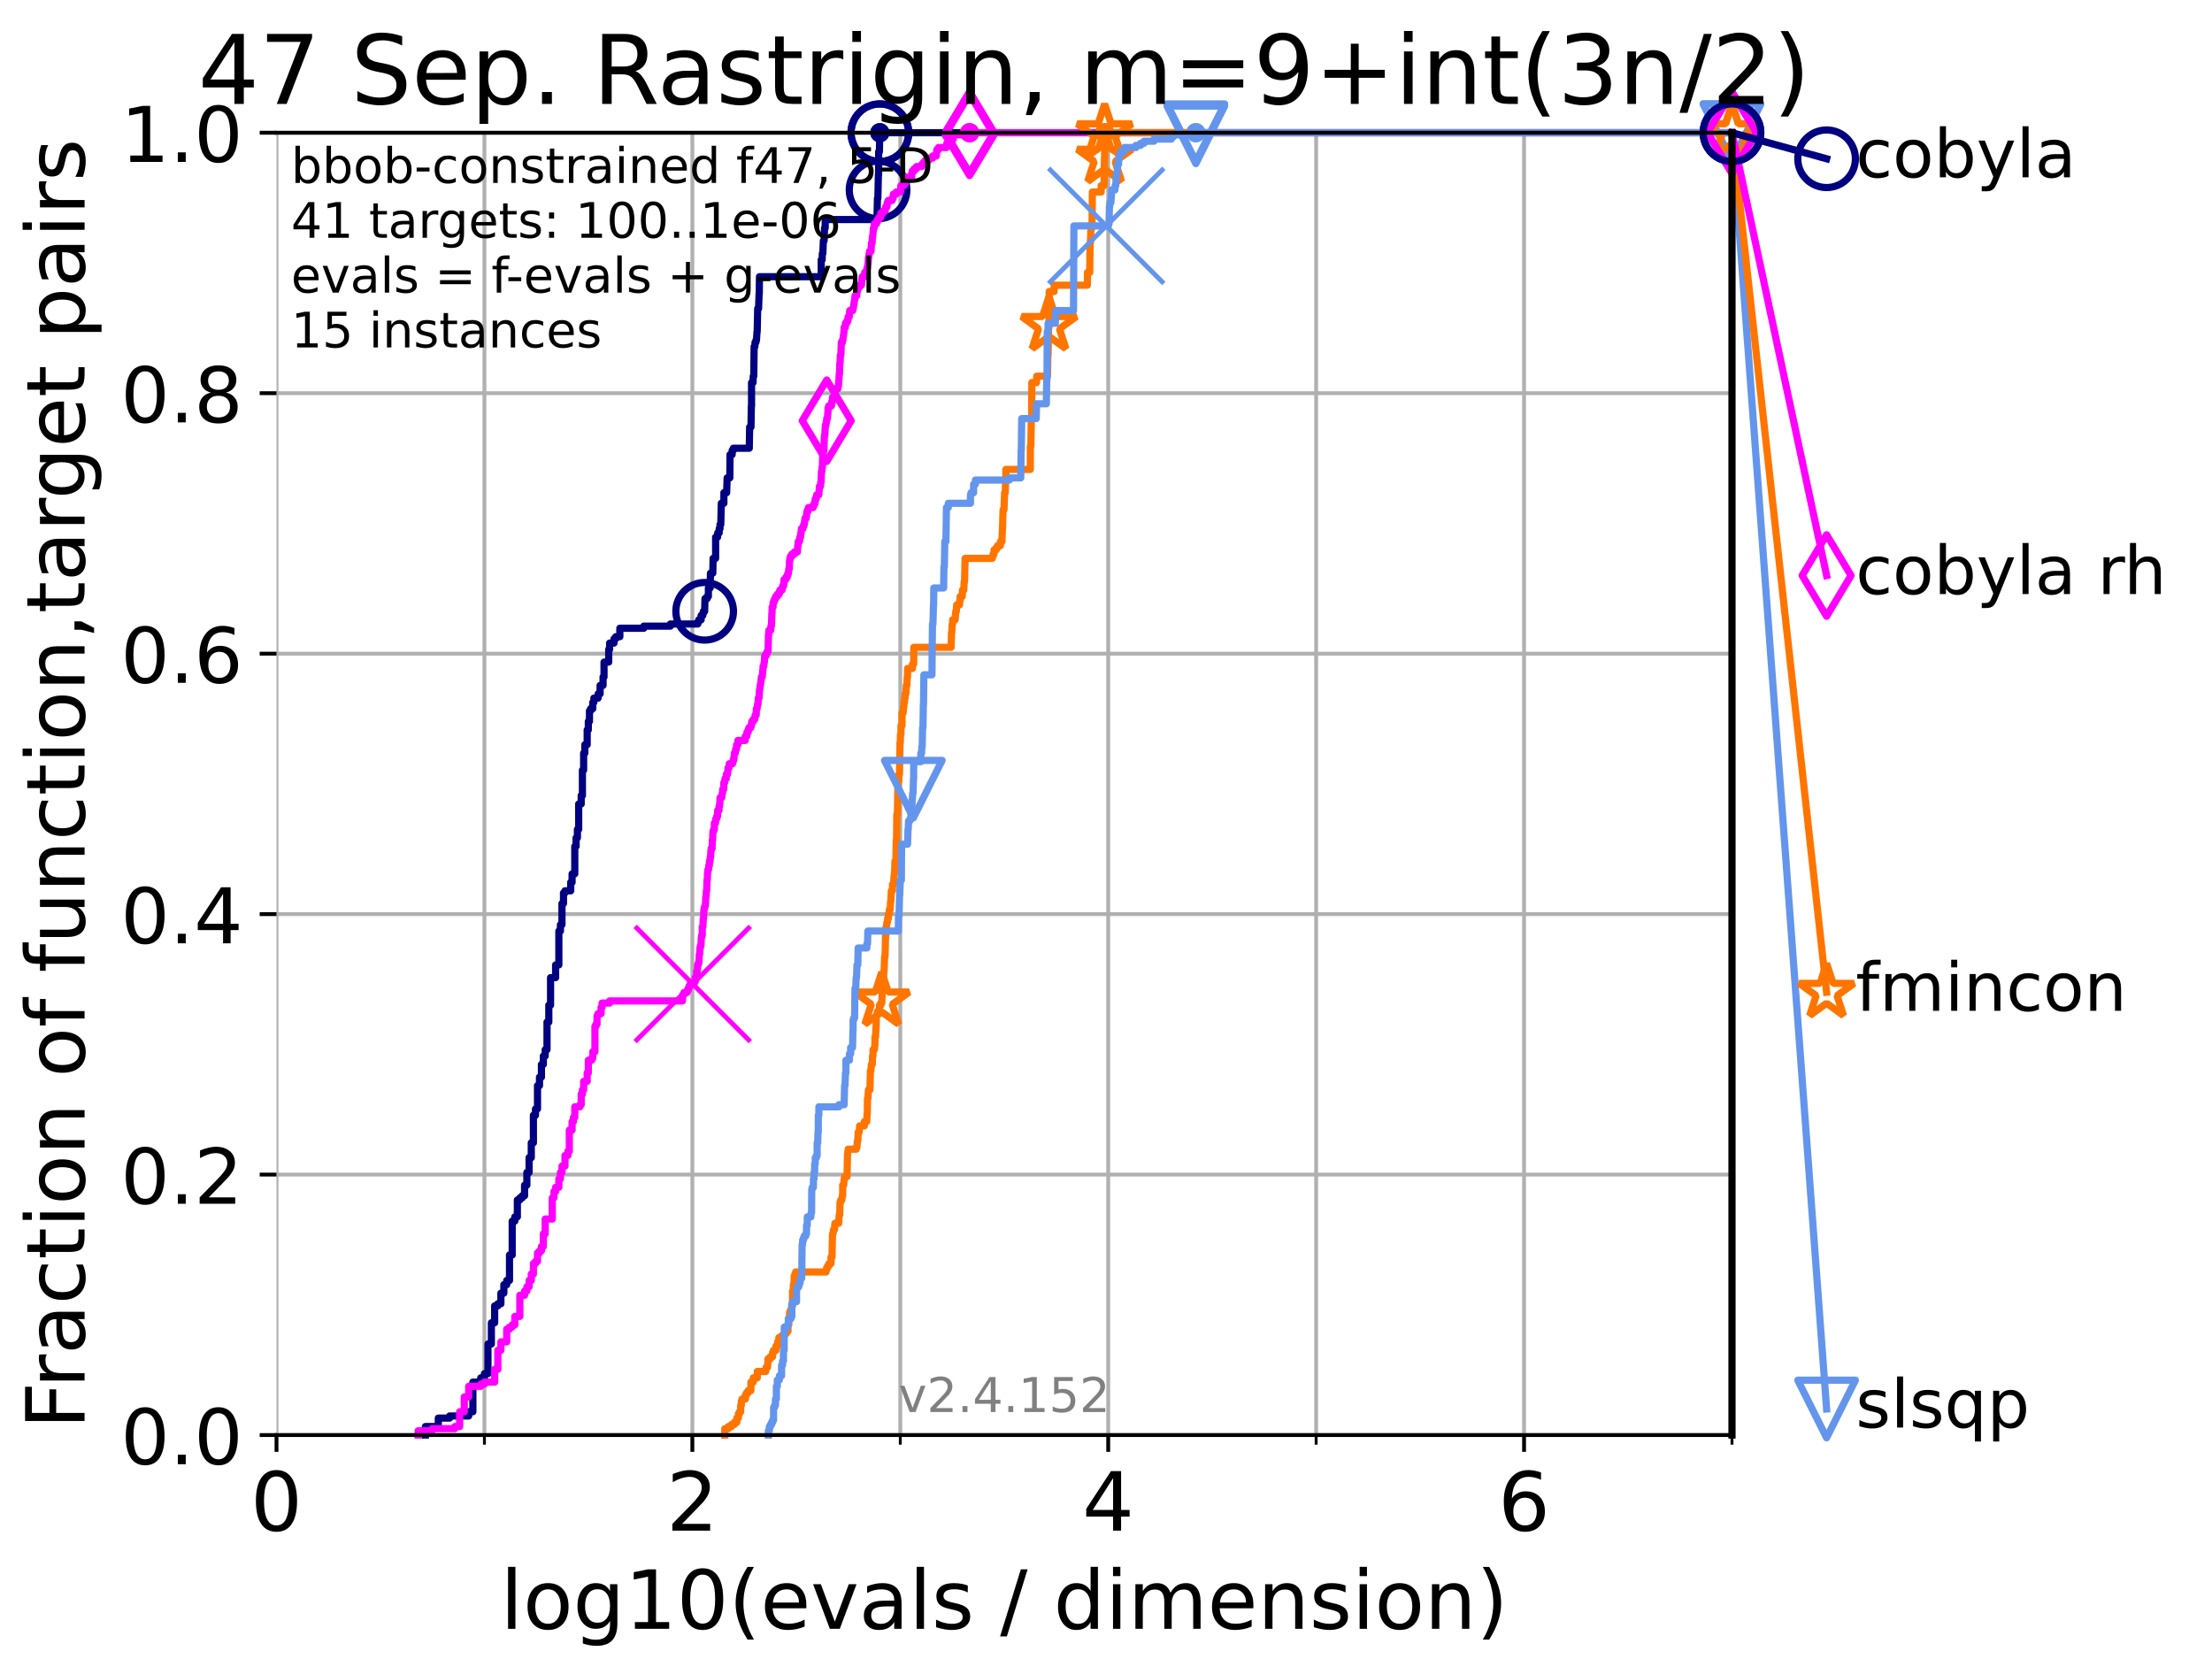 <?xml version="1.0" encoding="utf-8" standalone="no"?>
<!DOCTYPE svg PUBLIC "-//W3C//DTD SVG 1.1//EN"
  "http://www.w3.org/Graphics/SVG/1.1/DTD/svg11.dtd">
<!-- Created with matplotlib (https://matplotlib.org/) -->
<svg height="345.6pt" version="1.1" viewBox="0 0 460.8 345.6" width="460.8pt" xmlns="http://www.w3.org/2000/svg" xmlns:xlink="http://www.w3.org/1999/xlink">
 <defs>
  <style type="text/css">*{stroke-linecap:butt;stroke-linejoin:round;}</style>
 </defs>
 <g id="figure_1">
  <g id="patch_1">
   <path d="M 0 345.6 
L 460.8 345.6 
L 460.8 0 
L 0 0 
z
" style="fill:#ffffff;"/>
  </g>
  <g id="axes_1">
   <g id="patch_2">
    <path d="M 57.6 298.944 
L 360.806 298.944 
L 360.806 27.648 
L 57.6 27.648 
z
" style="fill:#ffffff;"/>
   </g>
   <g id="matplotlib.axis_1">
    <g id="xtick_1">
     <g id="line2d_1">
      <path clip-path="url(#p93e049e11b)" d="M 57.6 298.944 
L 57.6 27.648 
" style="fill:none;stroke:#b0b0b0;stroke-linecap:square;stroke-width:0.8;"/>
     </g>
     <g id="line2d_2">
      <defs>
       <path d="M 0 0 
L 0 3.5 
" id="m53a580fab8" style="stroke:#000000;stroke-width:0.8;"/>
      </defs>
      <g>
       <use style="stroke:#000000;stroke-width:0.8;" x="57.6" xlink:href="#m53a580fab8" y="298.944"/>
      </g>
     </g>
     <g id="text_1">
      <!-- 0 -->
      <g transform="translate(52.192 318.861)scale(0.17 -0.17)">
       <defs>
        <path d="M 31.781 66.406 
Q 24.172 66.406 20.328 58.906 
Q 16.5 51.422 16.5 36.375 
Q 16.5 21.391 20.328 13.891 
Q 24.172 6.391 31.781 6.391 
Q 39.453 6.391 43.281 13.891 
Q 47.125 21.391 47.125 36.375 
Q 47.125 51.422 43.281 58.906 
Q 39.453 66.406 31.781 66.406 
z
M 31.781 74.219 
Q 44.047 74.219 50.516 64.516 
Q 56.984 54.828 56.984 36.375 
Q 56.984 17.969 50.516 8.266 
Q 44.047 -1.422 31.781 -1.422 
Q 19.531 -1.422 13.062 8.266 
Q 6.594 17.969 6.594 36.375 
Q 6.594 54.828 13.062 64.516 
Q 19.531 74.219 31.781 74.219 
z
" id="DejaVuSans-48"/>
       </defs>
       <use xlink:href="#DejaVuSans-48"/>
      </g>
     </g>
    </g>
    <g id="xtick_2">
     <g id="line2d_3">
      <path clip-path="url(#p93e049e11b)" d="M 144.23 298.944 
L 144.23 27.648 
" style="fill:none;stroke:#b0b0b0;stroke-linecap:square;stroke-width:0.8;"/>
     </g>
     <g id="line2d_4">
      <g>
       <use style="stroke:#000000;stroke-width:0.8;" x="144.23" xlink:href="#m53a580fab8" y="298.944"/>
      </g>
     </g>
     <g id="text_2">
      <!-- 2 -->
      <g transform="translate(138.822 318.861)scale(0.17 -0.17)">
       <defs>
        <path d="M 19.188 8.297 
L 53.609 8.297 
L 53.609 0 
L 7.328 0 
L 7.328 8.297 
Q 12.938 14.109 22.625 23.891 
Q 32.328 33.688 34.812 36.531 
Q 39.547 41.844 41.422 45.531 
Q 43.312 49.219 43.312 52.781 
Q 43.312 58.594 39.234 62.25 
Q 35.156 65.922 28.609 65.922 
Q 23.969 65.922 18.812 64.312 
Q 13.672 62.703 7.812 59.422 
L 7.812 69.391 
Q 13.766 71.781 18.938 73 
Q 24.125 74.219 28.422 74.219 
Q 39.75 74.219 46.484 68.547 
Q 53.219 62.891 53.219 53.422 
Q 53.219 48.922 51.531 44.891 
Q 49.859 40.875 45.406 35.406 
Q 44.188 33.984 37.641 27.219 
Q 31.109 20.453 19.188 8.297 
z
" id="DejaVuSans-50"/>
       </defs>
       <use xlink:href="#DejaVuSans-50"/>
      </g>
     </g>
    </g>
    <g id="xtick_3">
     <g id="line2d_5">
      <path clip-path="url(#p93e049e11b)" d="M 230.861 298.944 
L 230.861 27.648 
" style="fill:none;stroke:#b0b0b0;stroke-linecap:square;stroke-width:0.8;"/>
     </g>
     <g id="line2d_6">
      <g>
       <use style="stroke:#000000;stroke-width:0.8;" x="230.861" xlink:href="#m53a580fab8" y="298.944"/>
      </g>
     </g>
     <g id="text_3">
      <!-- 4 -->
      <g transform="translate(225.453 318.861)scale(0.17 -0.17)">
       <defs>
        <path d="M 37.797 64.312 
L 12.891 25.391 
L 37.797 25.391 
z
M 35.203 72.906 
L 47.609 72.906 
L 47.609 25.391 
L 58.016 25.391 
L 58.016 17.188 
L 47.609 17.188 
L 47.609 0 
L 37.797 0 
L 37.797 17.188 
L 4.891 17.188 
L 4.891 26.703 
z
" id="DejaVuSans-52"/>
       </defs>
       <use xlink:href="#DejaVuSans-52"/>
      </g>
     </g>
    </g>
    <g id="xtick_4">
     <g id="line2d_7">
      <path clip-path="url(#p93e049e11b)" d="M 317.491 298.944 
L 317.491 27.648 
" style="fill:none;stroke:#b0b0b0;stroke-linecap:square;stroke-width:0.8;"/>
     </g>
     <g id="line2d_8">
      <g>
       <use style="stroke:#000000;stroke-width:0.8;" x="317.491" xlink:href="#m53a580fab8" y="298.944"/>
      </g>
     </g>
     <g id="text_4">
      <!-- 6 -->
      <g transform="translate(312.083 318.861)scale(0.17 -0.17)">
       <defs>
        <path d="M 33.016 40.375 
Q 26.375 40.375 22.484 35.828 
Q 18.609 31.297 18.609 23.391 
Q 18.609 15.531 22.484 10.953 
Q 26.375 6.391 33.016 6.391 
Q 39.656 6.391 43.531 10.953 
Q 47.406 15.531 47.406 23.391 
Q 47.406 31.297 43.531 35.828 
Q 39.656 40.375 33.016 40.375 
z
M 52.594 71.297 
L 52.594 62.312 
Q 48.875 64.062 45.094 64.984 
Q 41.312 65.922 37.594 65.922 
Q 27.828 65.922 22.672 59.328 
Q 17.531 52.734 16.797 39.406 
Q 19.672 43.656 24.016 45.922 
Q 28.375 48.188 33.594 48.188 
Q 44.578 48.188 50.953 41.516 
Q 57.328 34.859 57.328 23.391 
Q 57.328 12.156 50.688 5.359 
Q 44.047 -1.422 33.016 -1.422 
Q 20.359 -1.422 13.672 8.266 
Q 6.984 17.969 6.984 36.375 
Q 6.984 53.656 15.188 63.938 
Q 23.391 74.219 37.203 74.219 
Q 40.922 74.219 44.703 73.484 
Q 48.484 72.75 52.594 71.297 
z
" id="DejaVuSans-54"/>
       </defs>
       <use xlink:href="#DejaVuSans-54"/>
      </g>
     </g>
    </g>
    <g id="xtick_5">
     <g id="line2d_9">
      <path clip-path="url(#p93e049e11b)" d="M 100.915 298.944 
L 100.915 27.648 
" style="fill:none;stroke:#b0b0b0;stroke-linecap:square;stroke-width:0.8;"/>
     </g>
     <g id="line2d_10">
      <defs>
       <path d="M 0 0 
L 0 2 
" id="m8dd410655f" style="stroke:#000000;stroke-width:0.6;"/>
      </defs>
      <g>
       <use style="stroke:#000000;stroke-width:0.6;" x="100.915" xlink:href="#m8dd410655f" y="298.944"/>
      </g>
     </g>
    </g>
    <g id="xtick_6">
     <g id="line2d_11">
      <path clip-path="url(#p93e049e11b)" d="M 187.546 298.944 
L 187.546 27.648 
" style="fill:none;stroke:#b0b0b0;stroke-linecap:square;stroke-width:0.8;"/>
     </g>
     <g id="line2d_12">
      <g>
       <use style="stroke:#000000;stroke-width:0.6;" x="187.546" xlink:href="#m8dd410655f" y="298.944"/>
      </g>
     </g>
    </g>
    <g id="xtick_7">
     <g id="line2d_13">
      <path clip-path="url(#p93e049e11b)" d="M 274.176 298.944 
L 274.176 27.648 
" style="fill:none;stroke:#b0b0b0;stroke-linecap:square;stroke-width:0.8;"/>
     </g>
     <g id="line2d_14">
      <g>
       <use style="stroke:#000000;stroke-width:0.6;" x="274.176" xlink:href="#m8dd410655f" y="298.944"/>
      </g>
     </g>
    </g>
    <g id="xtick_8">
     <g id="line2d_15">
      <path clip-path="url(#p93e049e11b)" d="M 360.806 298.944 
L 360.806 27.648 
" style="fill:none;stroke:#b0b0b0;stroke-linecap:square;stroke-width:0.8;"/>
     </g>
     <g id="line2d_16">
      <g>
       <use style="stroke:#000000;stroke-width:0.6;" x="360.806" xlink:href="#m8dd410655f" y="298.944"/>
      </g>
     </g>
    </g>
    <g id="text_5">
     <!-- log10(evals / dimension) -->
     <g transform="translate(104.239 339.314)scale(0.17 -0.17)">
      <defs>
       <path d="M 9.422 75.984 
L 18.406 75.984 
L 18.406 0 
L 9.422 0 
z
" id="DejaVuSans-108"/>
       <path d="M 30.609 48.391 
Q 23.391 48.391 19.188 42.75 
Q 14.984 37.109 14.984 27.297 
Q 14.984 17.484 19.156 11.844 
Q 23.344 6.203 30.609 6.203 
Q 37.797 6.203 41.984 11.859 
Q 46.188 17.531 46.188 27.297 
Q 46.188 37.016 41.984 42.703 
Q 37.797 48.391 30.609 48.391 
z
M 30.609 56 
Q 42.328 56 49.016 48.375 
Q 55.719 40.766 55.719 27.297 
Q 55.719 13.875 49.016 6.219 
Q 42.328 -1.422 30.609 -1.422 
Q 18.844 -1.422 12.172 6.219 
Q 5.516 13.875 5.516 27.297 
Q 5.516 40.766 12.172 48.375 
Q 18.844 56 30.609 56 
z
" id="DejaVuSans-111"/>
       <path d="M 45.406 27.984 
Q 45.406 37.75 41.375 43.109 
Q 37.359 48.484 30.078 48.484 
Q 22.859 48.484 18.828 43.109 
Q 14.797 37.75 14.797 27.984 
Q 14.797 18.266 18.828 12.891 
Q 22.859 7.516 30.078 7.516 
Q 37.359 7.516 41.375 12.891 
Q 45.406 18.266 45.406 27.984 
z
M 54.391 6.781 
Q 54.391 -7.172 48.188 -13.984 
Q 42 -20.797 29.203 -20.797 
Q 24.469 -20.797 20.266 -20.094 
Q 16.062 -19.391 12.109 -17.922 
L 12.109 -9.188 
Q 16.062 -11.328 19.922 -12.344 
Q 23.781 -13.375 27.781 -13.375 
Q 36.625 -13.375 41.016 -8.766 
Q 45.406 -4.156 45.406 5.172 
L 45.406 9.625 
Q 42.625 4.781 38.281 2.391 
Q 33.938 0 27.875 0 
Q 17.828 0 11.672 7.656 
Q 5.516 15.328 5.516 27.984 
Q 5.516 40.672 11.672 48.328 
Q 17.828 56 27.875 56 
Q 33.938 56 38.281 53.609 
Q 42.625 51.219 45.406 46.391 
L 45.406 54.688 
L 54.391 54.688 
z
" id="DejaVuSans-103"/>
       <path d="M 12.406 8.297 
L 28.516 8.297 
L 28.516 63.922 
L 10.984 60.406 
L 10.984 69.391 
L 28.422 72.906 
L 38.281 72.906 
L 38.281 8.297 
L 54.391 8.297 
L 54.391 0 
L 12.406 0 
z
" id="DejaVuSans-49"/>
       <path d="M 31 75.875 
Q 24.469 64.656 21.281 53.656 
Q 18.109 42.672 18.109 31.391 
Q 18.109 20.125 21.312 9.062 
Q 24.516 -2 31 -13.188 
L 23.188 -13.188 
Q 15.875 -1.703 12.234 9.375 
Q 8.594 20.453 8.594 31.391 
Q 8.594 42.281 12.203 53.312 
Q 15.828 64.359 23.188 75.875 
z
" id="DejaVuSans-40"/>
       <path d="M 56.203 29.594 
L 56.203 25.203 
L 14.891 25.203 
Q 15.484 15.922 20.484 11.062 
Q 25.484 6.203 34.422 6.203 
Q 39.594 6.203 44.453 7.469 
Q 49.312 8.734 54.109 11.281 
L 54.109 2.781 
Q 49.266 0.734 44.188 -0.344 
Q 39.109 -1.422 33.891 -1.422 
Q 20.797 -1.422 13.156 6.188 
Q 5.516 13.812 5.516 26.812 
Q 5.516 40.234 12.766 48.109 
Q 20.016 56 32.328 56 
Q 43.359 56 49.781 48.891 
Q 56.203 41.797 56.203 29.594 
z
M 47.219 32.234 
Q 47.125 39.594 43.094 43.984 
Q 39.062 48.391 32.422 48.391 
Q 24.906 48.391 20.391 44.141 
Q 15.875 39.891 15.188 32.172 
z
" id="DejaVuSans-101"/>
       <path d="M 2.984 54.688 
L 12.5 54.688 
L 29.594 8.797 
L 46.688 54.688 
L 56.203 54.688 
L 35.688 0 
L 23.484 0 
z
" id="DejaVuSans-118"/>
       <path d="M 34.281 27.484 
Q 23.391 27.484 19.188 25 
Q 14.984 22.516 14.984 16.5 
Q 14.984 11.719 18.141 8.906 
Q 21.297 6.109 26.703 6.109 
Q 34.188 6.109 38.703 11.406 
Q 43.219 16.703 43.219 25.484 
L 43.219 27.484 
z
M 52.203 31.203 
L 52.203 0 
L 43.219 0 
L 43.219 8.297 
Q 40.141 3.328 35.547 0.953 
Q 30.953 -1.422 24.312 -1.422 
Q 15.922 -1.422 10.953 3.297 
Q 6 8.016 6 15.922 
Q 6 25.141 12.172 29.828 
Q 18.359 34.516 30.609 34.516 
L 43.219 34.516 
L 43.219 35.406 
Q 43.219 41.609 39.141 45 
Q 35.062 48.391 27.688 48.391 
Q 23 48.391 18.547 47.266 
Q 14.109 46.141 10.016 43.891 
L 10.016 52.203 
Q 14.938 54.109 19.578 55.047 
Q 24.219 56 28.609 56 
Q 40.484 56 46.344 49.844 
Q 52.203 43.703 52.203 31.203 
z
" id="DejaVuSans-97"/>
       <path d="M 44.281 53.078 
L 44.281 44.578 
Q 40.484 46.531 36.375 47.5 
Q 32.281 48.484 27.875 48.484 
Q 21.188 48.484 17.844 46.438 
Q 14.5 44.391 14.5 40.281 
Q 14.5 37.156 16.891 35.375 
Q 19.281 33.594 26.516 31.984 
L 29.594 31.297 
Q 39.156 29.25 43.188 25.516 
Q 47.219 21.781 47.219 15.094 
Q 47.219 7.469 41.188 3.016 
Q 35.156 -1.422 24.609 -1.422 
Q 20.219 -1.422 15.453 -0.562 
Q 10.688 0.297 5.422 2 
L 5.422 11.281 
Q 10.406 8.688 15.234 7.391 
Q 20.062 6.109 24.812 6.109 
Q 31.156 6.109 34.562 8.281 
Q 37.984 10.453 37.984 14.406 
Q 37.984 18.062 35.516 20.016 
Q 33.062 21.969 24.703 23.781 
L 21.578 24.516 
Q 13.234 26.266 9.516 29.906 
Q 5.812 33.547 5.812 39.891 
Q 5.812 47.609 11.281 51.797 
Q 16.75 56 26.812 56 
Q 31.781 56 36.172 55.266 
Q 40.578 54.547 44.281 53.078 
z
" id="DejaVuSans-115"/>
       <path id="DejaVuSans-32"/>
       <path d="M 25.391 72.906 
L 33.688 72.906 
L 8.297 -9.281 
L 0 -9.281 
z
" id="DejaVuSans-47"/>
       <path d="M 45.406 46.391 
L 45.406 75.984 
L 54.391 75.984 
L 54.391 0 
L 45.406 0 
L 45.406 8.203 
Q 42.578 3.328 38.25 0.953 
Q 33.938 -1.422 27.875 -1.422 
Q 17.969 -1.422 11.734 6.484 
Q 5.516 14.406 5.516 27.297 
Q 5.516 40.188 11.734 48.094 
Q 17.969 56 27.875 56 
Q 33.938 56 38.25 53.625 
Q 42.578 51.266 45.406 46.391 
z
M 14.797 27.297 
Q 14.797 17.391 18.875 11.75 
Q 22.953 6.109 30.078 6.109 
Q 37.203 6.109 41.297 11.75 
Q 45.406 17.391 45.406 27.297 
Q 45.406 37.203 41.297 42.844 
Q 37.203 48.484 30.078 48.484 
Q 22.953 48.484 18.875 42.844 
Q 14.797 37.203 14.797 27.297 
z
" id="DejaVuSans-100"/>
       <path d="M 9.422 54.688 
L 18.406 54.688 
L 18.406 0 
L 9.422 0 
z
M 9.422 75.984 
L 18.406 75.984 
L 18.406 64.594 
L 9.422 64.594 
z
" id="DejaVuSans-105"/>
       <path d="M 52 44.188 
Q 55.375 50.25 60.062 53.125 
Q 64.75 56 71.094 56 
Q 79.641 56 84.281 50.016 
Q 88.922 44.047 88.922 33.016 
L 88.922 0 
L 79.891 0 
L 79.891 32.719 
Q 79.891 40.578 77.094 44.375 
Q 74.312 48.188 68.609 48.188 
Q 61.625 48.188 57.562 43.547 
Q 53.516 38.922 53.516 30.906 
L 53.516 0 
L 44.484 0 
L 44.484 32.719 
Q 44.484 40.625 41.703 44.406 
Q 38.922 48.188 33.109 48.188 
Q 26.219 48.188 22.156 43.531 
Q 18.109 38.875 18.109 30.906 
L 18.109 0 
L 9.078 0 
L 9.078 54.688 
L 18.109 54.688 
L 18.109 46.188 
Q 21.188 51.219 25.484 53.609 
Q 29.781 56 35.688 56 
Q 41.656 56 45.828 52.969 
Q 50 49.953 52 44.188 
z
" id="DejaVuSans-109"/>
       <path d="M 54.891 33.016 
L 54.891 0 
L 45.906 0 
L 45.906 32.719 
Q 45.906 40.484 42.875 44.328 
Q 39.844 48.188 33.797 48.188 
Q 26.516 48.188 22.312 43.547 
Q 18.109 38.922 18.109 30.906 
L 18.109 0 
L 9.078 0 
L 9.078 54.688 
L 18.109 54.688 
L 18.109 46.188 
Q 21.344 51.125 25.703 53.562 
Q 30.078 56 35.797 56 
Q 45.219 56 50.047 50.172 
Q 54.891 44.344 54.891 33.016 
z
" id="DejaVuSans-110"/>
       <path d="M 8.016 75.875 
L 15.828 75.875 
Q 23.141 64.359 26.781 53.312 
Q 30.422 42.281 30.422 31.391 
Q 30.422 20.453 26.781 9.375 
Q 23.141 -1.703 15.828 -13.188 
L 8.016 -13.188 
Q 14.5 -2 17.703 9.062 
Q 20.906 20.125 20.906 31.391 
Q 20.906 42.672 17.703 53.656 
Q 14.5 64.656 8.016 75.875 
z
" id="DejaVuSans-41"/>
      </defs>
      <use xlink:href="#DejaVuSans-108"/>
      <use x="27.783" xlink:href="#DejaVuSans-111"/>
      <use x="88.965" xlink:href="#DejaVuSans-103"/>
      <use x="152.441" xlink:href="#DejaVuSans-49"/>
      <use x="216.064" xlink:href="#DejaVuSans-48"/>
      <use x="279.688" xlink:href="#DejaVuSans-40"/>
      <use x="318.701" xlink:href="#DejaVuSans-101"/>
      <use x="380.225" xlink:href="#DejaVuSans-118"/>
      <use x="439.404" xlink:href="#DejaVuSans-97"/>
      <use x="500.684" xlink:href="#DejaVuSans-108"/>
      <use x="528.467" xlink:href="#DejaVuSans-115"/>
      <use x="580.566" xlink:href="#DejaVuSans-32"/>
      <use x="612.354" xlink:href="#DejaVuSans-47"/>
      <use x="646.045" xlink:href="#DejaVuSans-32"/>
      <use x="677.832" xlink:href="#DejaVuSans-100"/>
      <use x="741.309" xlink:href="#DejaVuSans-105"/>
      <use x="769.092" xlink:href="#DejaVuSans-109"/>
      <use x="866.504" xlink:href="#DejaVuSans-101"/>
      <use x="928.027" xlink:href="#DejaVuSans-110"/>
      <use x="991.406" xlink:href="#DejaVuSans-115"/>
      <use x="1043.506" xlink:href="#DejaVuSans-105"/>
      <use x="1071.289" xlink:href="#DejaVuSans-111"/>
      <use x="1132.471" xlink:href="#DejaVuSans-110"/>
      <use x="1195.85" xlink:href="#DejaVuSans-41"/>
     </g>
    </g>
   </g>
   <g id="matplotlib.axis_2">
    <g id="ytick_1">
     <g id="line2d_17">
      <path clip-path="url(#p93e049e11b)" d="M 57.6 298.944 
L 360.806 298.944 
" style="fill:none;stroke:#b0b0b0;stroke-linecap:square;stroke-width:0.8;"/>
     </g>
     <g id="line2d_18">
      <defs>
       <path d="M 0 0 
L -3.5 0 
" id="m52887144ab" style="stroke:#000000;stroke-width:0.8;"/>
      </defs>
      <g>
       <use style="stroke:#000000;stroke-width:0.8;" x="57.6" xlink:href="#m52887144ab" y="298.944"/>
      </g>
     </g>
     <g id="text_6">
      <!-- 0.0 -->
      <g transform="translate(25.155 305.023)scale(0.16 -0.16)">
       <defs>
        <path d="M 10.688 12.406 
L 21 12.406 
L 21 0 
L 10.688 0 
z
" id="DejaVuSans-46"/>
       </defs>
       <use xlink:href="#DejaVuSans-48"/>
       <use x="63.623" xlink:href="#DejaVuSans-46"/>
       <use x="95.41" xlink:href="#DejaVuSans-48"/>
      </g>
     </g>
    </g>
    <g id="ytick_2">
     <g id="line2d_19">
      <path clip-path="url(#p93e049e11b)" d="M 57.6 244.685 
L 360.806 244.685 
" style="fill:none;stroke:#b0b0b0;stroke-linecap:square;stroke-width:0.8;"/>
     </g>
     <g id="line2d_20">
      <g>
       <use style="stroke:#000000;stroke-width:0.8;" x="57.6" xlink:href="#m52887144ab" y="244.685"/>
      </g>
     </g>
     <g id="text_7">
      <!-- 0.2 -->
      <g transform="translate(25.155 250.764)scale(0.16 -0.16)">
       <use xlink:href="#DejaVuSans-48"/>
       <use x="63.623" xlink:href="#DejaVuSans-46"/>
       <use x="95.41" xlink:href="#DejaVuSans-50"/>
      </g>
     </g>
    </g>
    <g id="ytick_3">
     <g id="line2d_21">
      <path clip-path="url(#p93e049e11b)" d="M 57.6 190.426 
L 360.806 190.426 
" style="fill:none;stroke:#b0b0b0;stroke-linecap:square;stroke-width:0.8;"/>
     </g>
     <g id="line2d_22">
      <g>
       <use style="stroke:#000000;stroke-width:0.8;" x="57.6" xlink:href="#m52887144ab" y="190.426"/>
      </g>
     </g>
     <g id="text_8">
      <!-- 0.4 -->
      <g transform="translate(25.155 196.504)scale(0.16 -0.16)">
       <use xlink:href="#DejaVuSans-48"/>
       <use x="63.623" xlink:href="#DejaVuSans-46"/>
       <use x="95.41" xlink:href="#DejaVuSans-52"/>
      </g>
     </g>
    </g>
    <g id="ytick_4">
     <g id="line2d_23">
      <path clip-path="url(#p93e049e11b)" d="M 57.6 136.166 
L 360.806 136.166 
" style="fill:none;stroke:#b0b0b0;stroke-linecap:square;stroke-width:0.8;"/>
     </g>
     <g id="line2d_24">
      <g>
       <use style="stroke:#000000;stroke-width:0.8;" x="57.6" xlink:href="#m52887144ab" y="136.166"/>
      </g>
     </g>
     <g id="text_9">
      <!-- 0.6 -->
      <g transform="translate(25.155 142.245)scale(0.16 -0.16)">
       <use xlink:href="#DejaVuSans-48"/>
       <use x="63.623" xlink:href="#DejaVuSans-46"/>
       <use x="95.41" xlink:href="#DejaVuSans-54"/>
      </g>
     </g>
    </g>
    <g id="ytick_5">
     <g id="line2d_25">
      <path clip-path="url(#p93e049e11b)" d="M 57.6 81.907 
L 360.806 81.907 
" style="fill:none;stroke:#b0b0b0;stroke-linecap:square;stroke-width:0.8;"/>
     </g>
     <g id="line2d_26">
      <g>
       <use style="stroke:#000000;stroke-width:0.8;" x="57.6" xlink:href="#m52887144ab" y="81.907"/>
      </g>
     </g>
     <g id="text_10">
      <!-- 0.8 -->
      <g transform="translate(25.155 87.986)scale(0.16 -0.16)">
       <defs>
        <path d="M 31.781 34.625 
Q 24.75 34.625 20.719 30.859 
Q 16.703 27.094 16.703 20.516 
Q 16.703 13.922 20.719 10.156 
Q 24.75 6.391 31.781 6.391 
Q 38.812 6.391 42.859 10.172 
Q 46.922 13.969 46.922 20.516 
Q 46.922 27.094 42.891 30.859 
Q 38.875 34.625 31.781 34.625 
z
M 21.922 38.812 
Q 15.578 40.375 12.031 44.719 
Q 8.5 49.078 8.5 55.328 
Q 8.5 64.062 14.719 69.141 
Q 20.953 74.219 31.781 74.219 
Q 42.672 74.219 48.875 69.141 
Q 55.078 64.062 55.078 55.328 
Q 55.078 49.078 51.531 44.719 
Q 48 40.375 41.703 38.812 
Q 48.828 37.156 52.797 32.312 
Q 56.781 27.484 56.781 20.516 
Q 56.781 9.906 50.312 4.234 
Q 43.844 -1.422 31.781 -1.422 
Q 19.734 -1.422 13.25 4.234 
Q 6.781 9.906 6.781 20.516 
Q 6.781 27.484 10.781 32.312 
Q 14.797 37.156 21.922 38.812 
z
M 18.312 54.391 
Q 18.312 48.734 21.844 45.562 
Q 25.391 42.391 31.781 42.391 
Q 38.141 42.391 41.719 45.562 
Q 45.312 48.734 45.312 54.391 
Q 45.312 60.062 41.719 63.234 
Q 38.141 66.406 31.781 66.406 
Q 25.391 66.406 21.844 63.234 
Q 18.312 60.062 18.312 54.391 
z
" id="DejaVuSans-56"/>
       </defs>
       <use xlink:href="#DejaVuSans-48"/>
       <use x="63.623" xlink:href="#DejaVuSans-46"/>
       <use x="95.41" xlink:href="#DejaVuSans-56"/>
      </g>
     </g>
    </g>
    <g id="ytick_6">
     <g id="line2d_27">
      <path clip-path="url(#p93e049e11b)" d="M 57.6 27.648 
L 360.806 27.648 
" style="fill:none;stroke:#b0b0b0;stroke-linecap:square;stroke-width:0.8;"/>
     </g>
     <g id="line2d_28">
      <g>
       <use style="stroke:#000000;stroke-width:0.8;" x="57.6" xlink:href="#m52887144ab" y="27.648"/>
      </g>
     </g>
     <g id="text_11">
      <!-- 1.0 -->
      <g transform="translate(25.155 33.727)scale(0.16 -0.16)">
       <use xlink:href="#DejaVuSans-49"/>
       <use x="63.623" xlink:href="#DejaVuSans-46"/>
       <use x="95.41" xlink:href="#DejaVuSans-48"/>
      </g>
     </g>
    </g>
    <g id="text_12">
     <!-- Fraction of function,target pairs -->
     <g transform="translate(17.62 297.681)rotate(-90)scale(0.17 -0.17)">
      <defs>
       <path d="M 9.812 72.906 
L 51.703 72.906 
L 51.703 64.594 
L 19.672 64.594 
L 19.672 43.109 
L 48.578 43.109 
L 48.578 34.812 
L 19.672 34.812 
L 19.672 0 
L 9.812 0 
z
" id="DejaVuSans-70"/>
       <path d="M 41.109 46.297 
Q 39.594 47.172 37.812 47.578 
Q 36.031 48 33.891 48 
Q 26.266 48 22.188 43.047 
Q 18.109 38.094 18.109 28.812 
L 18.109 0 
L 9.078 0 
L 9.078 54.688 
L 18.109 54.688 
L 18.109 46.188 
Q 20.953 51.172 25.484 53.578 
Q 30.031 56 36.531 56 
Q 37.453 56 38.578 55.875 
Q 39.703 55.766 41.062 55.516 
z
" id="DejaVuSans-114"/>
       <path d="M 48.781 52.594 
L 48.781 44.188 
Q 44.969 46.297 41.141 47.344 
Q 37.312 48.391 33.406 48.391 
Q 24.656 48.391 19.812 42.844 
Q 14.984 37.312 14.984 27.297 
Q 14.984 17.281 19.812 11.734 
Q 24.656 6.203 33.406 6.203 
Q 37.312 6.203 41.141 7.25 
Q 44.969 8.297 48.781 10.406 
L 48.781 2.094 
Q 45.016 0.344 40.984 -0.531 
Q 36.969 -1.422 32.422 -1.422 
Q 20.062 -1.422 12.781 6.344 
Q 5.516 14.109 5.516 27.297 
Q 5.516 40.672 12.859 48.328 
Q 20.219 56 33.016 56 
Q 37.156 56 41.109 55.141 
Q 45.062 54.297 48.781 52.594 
z
" id="DejaVuSans-99"/>
       <path d="M 18.312 70.219 
L 18.312 54.688 
L 36.812 54.688 
L 36.812 47.703 
L 18.312 47.703 
L 18.312 18.016 
Q 18.312 11.328 20.141 9.422 
Q 21.969 7.516 27.594 7.516 
L 36.812 7.516 
L 36.812 0 
L 27.594 0 
Q 17.188 0 13.234 3.875 
Q 9.281 7.766 9.281 18.016 
L 9.281 47.703 
L 2.688 47.703 
L 2.688 54.688 
L 9.281 54.688 
L 9.281 70.219 
z
" id="DejaVuSans-116"/>
       <path d="M 37.109 75.984 
L 37.109 68.5 
L 28.516 68.5 
Q 23.688 68.5 21.797 66.547 
Q 19.922 64.594 19.922 59.516 
L 19.922 54.688 
L 34.719 54.688 
L 34.719 47.703 
L 19.922 47.703 
L 19.922 0 
L 10.891 0 
L 10.891 47.703 
L 2.297 47.703 
L 2.297 54.688 
L 10.891 54.688 
L 10.891 58.5 
Q 10.891 67.625 15.141 71.797 
Q 19.391 75.984 28.609 75.984 
z
" id="DejaVuSans-102"/>
       <path d="M 8.5 21.578 
L 8.5 54.688 
L 17.484 54.688 
L 17.484 21.922 
Q 17.484 14.156 20.5 10.266 
Q 23.531 6.391 29.594 6.391 
Q 36.859 6.391 41.078 11.031 
Q 45.312 15.672 45.312 23.688 
L 45.312 54.688 
L 54.297 54.688 
L 54.297 0 
L 45.312 0 
L 45.312 8.406 
Q 42.047 3.422 37.719 1 
Q 33.406 -1.422 27.688 -1.422 
Q 18.266 -1.422 13.375 4.438 
Q 8.5 10.297 8.5 21.578 
z
M 31.109 56 
z
" id="DejaVuSans-117"/>
       <path d="M 11.719 12.406 
L 22.016 12.406 
L 22.016 4 
L 14.016 -11.625 
L 7.719 -11.625 
L 11.719 4 
z
" id="DejaVuSans-44"/>
       <path d="M 18.109 8.203 
L 18.109 -20.797 
L 9.078 -20.797 
L 9.078 54.688 
L 18.109 54.688 
L 18.109 46.391 
Q 20.953 51.266 25.266 53.625 
Q 29.594 56 35.594 56 
Q 45.562 56 51.781 48.094 
Q 58.016 40.188 58.016 27.297 
Q 58.016 14.406 51.781 6.484 
Q 45.562 -1.422 35.594 -1.422 
Q 29.594 -1.422 25.266 0.953 
Q 20.953 3.328 18.109 8.203 
z
M 48.688 27.297 
Q 48.688 37.203 44.609 42.844 
Q 40.531 48.484 33.406 48.484 
Q 26.266 48.484 22.188 42.844 
Q 18.109 37.203 18.109 27.297 
Q 18.109 17.391 22.188 11.75 
Q 26.266 6.109 33.406 6.109 
Q 40.531 6.109 44.609 11.75 
Q 48.688 17.391 48.688 27.297 
z
" id="DejaVuSans-112"/>
      </defs>
      <use xlink:href="#DejaVuSans-70"/>
      <use x="50.27" xlink:href="#DejaVuSans-114"/>
      <use x="91.383" xlink:href="#DejaVuSans-97"/>
      <use x="152.662" xlink:href="#DejaVuSans-99"/>
      <use x="207.643" xlink:href="#DejaVuSans-116"/>
      <use x="246.852" xlink:href="#DejaVuSans-105"/>
      <use x="274.635" xlink:href="#DejaVuSans-111"/>
      <use x="335.816" xlink:href="#DejaVuSans-110"/>
      <use x="399.195" xlink:href="#DejaVuSans-32"/>
      <use x="430.982" xlink:href="#DejaVuSans-111"/>
      <use x="492.164" xlink:href="#DejaVuSans-102"/>
      <use x="527.369" xlink:href="#DejaVuSans-32"/>
      <use x="559.156" xlink:href="#DejaVuSans-102"/>
      <use x="594.361" xlink:href="#DejaVuSans-117"/>
      <use x="657.74" xlink:href="#DejaVuSans-110"/>
      <use x="721.119" xlink:href="#DejaVuSans-99"/>
      <use x="776.1" xlink:href="#DejaVuSans-116"/>
      <use x="815.309" xlink:href="#DejaVuSans-105"/>
      <use x="843.092" xlink:href="#DejaVuSans-111"/>
      <use x="904.273" xlink:href="#DejaVuSans-110"/>
      <use x="967.652" xlink:href="#DejaVuSans-44"/>
      <use x="999.439" xlink:href="#DejaVuSans-116"/>
      <use x="1038.648" xlink:href="#DejaVuSans-97"/>
      <use x="1099.928" xlink:href="#DejaVuSans-114"/>
      <use x="1139.291" xlink:href="#DejaVuSans-103"/>
      <use x="1202.768" xlink:href="#DejaVuSans-101"/>
      <use x="1264.291" xlink:href="#DejaVuSans-116"/>
      <use x="1303.5" xlink:href="#DejaVuSans-32"/>
      <use x="1335.287" xlink:href="#DejaVuSans-112"/>
      <use x="1398.764" xlink:href="#DejaVuSans-97"/>
      <use x="1460.043" xlink:href="#DejaVuSans-105"/>
      <use x="1487.826" xlink:href="#DejaVuSans-114"/>
      <use x="1528.939" xlink:href="#DejaVuSans-115"/>
     </g>
    </g>
   </g>
   <g id="line2d_29">
    <defs>
     <path d="M 0 1.5 
C 0.398 1.5 0.779 1.342 1.061 1.061 
C 1.342 0.779 1.5 0.398 1.5 0 
C 1.5 -0.398 1.342 -0.779 1.061 -1.061 
C 0.779 -1.342 0.398 -1.5 0 -1.5 
C -0.398 -1.5 -0.779 -1.342 -1.061 -1.061 
C -1.342 -0.779 -1.5 -0.398 -1.5 0 
C -1.5 0.398 -1.342 0.779 -1.061 1.061 
C -0.779 1.342 -0.398 1.5 0 1.5 
z
" id="m01d204629f" style="stroke:#000080;"/>
    </defs>
    <g>
     <use style="fill:#000080;stroke:#000080;" x="183.287" xlink:href="#m01d204629f" y="27.648"/>
     <use style="fill:#000080;stroke:#000080;" x="183.287" xlink:href="#m01d204629f" y="27.648"/>
    </g>
   </g>
   <g id="line2d_30">
    <path d="M 88.614 298.944 
L 88.614 297.179 
L 91.306 297.179 
L 91.306 295.415 
L 93.66 295.415 
L 93.66 294.974 
L 97.635 294.974 
L 97.635 294.092 
L 98.51 294.092 
L 98.51 287.916 
L 100.147 287.916 
L 100.147 287.033 
L 100.915 287.033 
L 100.915 286.151 
L 101.653 286.151 
L 101.653 279.975 
L 102.363 279.975 
L 102.363 275.564 
L 103.047 275.564 
L 103.047 272.035 
L 103.707 272.035 
L 103.707 271.594 
L 104.345 271.594 
L 104.345 269.388 
L 104.962 269.388 
L 104.962 267.624 
L 105.559 267.624 
L 105.559 266.741 
L 106.138 266.741 
L 106.138 261.448 
L 106.699 261.448 
L 106.699 254.39 
L 107.245 254.39 
L 107.245 253.507 
L 107.775 253.507 
L 107.775 249.978 
L 108.29 249.978 
L 108.29 249.537 
L 108.792 249.537 
L 108.792 249.096 
L 109.28 249.096 
L 109.28 246.89 
L 109.757 246.89 
L 109.757 244.244 
L 110.221 244.244 
L 110.221 241.156 
L 110.675 241.156 
L 110.675 238.068 
L 111.117 238.068 
L 111.117 232.333 
L 111.55 232.333 
L 111.55 231.01 
L 111.972 231.01 
L 111.972 226.157 
L 112.386 226.157 
L 112.386 224.393 
L 112.79 224.393 
L 112.79 221.746 
L 113.186 221.746 
L 113.186 219.981 
L 113.574 219.981 
L 113.574 218.658 
L 113.954 218.658 
L 113.954 212.923 
L 114.327 212.923 
L 114.327 209.394 
L 114.692 209.394 
L 114.692 203.66 
L 115.747 203.66 
L 115.747 201.013 
L 116.419 201.013 
L 116.419 193.955 
L 116.746 193.955 
L 116.746 192.631 
L 117.068 192.631 
L 117.068 188.22 
L 117.384 188.22 
L 117.384 186.014 
L 117.695 186.014 
L 117.695 185.573 
L 118.89 185.573 
L 118.89 183.809 
L 119.177 183.809 
L 119.177 182.044 
L 119.739 182.044 
L 119.739 176.309 
L 120.013 176.309 
L 120.013 174.545 
L 120.284 174.545 
L 120.284 172.78 
L 120.551 172.78 
L 120.551 167.487 
L 121.073 167.487 
L 121.073 165.722 
L 121.329 165.722 
L 121.329 160.429 
L 121.582 160.429 
L 121.582 156.9 
L 121.831 156.9 
L 121.831 155.135 
L 122.32 155.135 
L 122.32 152.047 
L 122.559 152.047 
L 122.559 150.283 
L 122.796 150.283 
L 122.796 148.077 
L 123.03 148.077 
L 123.03 147.636 
L 123.488 147.636 
L 123.488 146.312 
L 123.714 146.312 
L 123.714 145.43 
L 124.589 145.43 
L 124.589 144.548 
L 125.012 144.548 
L 125.012 142.783 
L 125.628 142.783 
L 125.628 141.019 
L 125.83 141.019 
L 125.83 137.931 
L 126.804 137.931 
L 126.804 135.284 
L 126.994 135.284 
L 126.994 133.961 
L 127.911 133.961 
L 127.911 133.078 
L 128.266 133.078 
L 128.266 132.637 
L 129.125 132.637 
L 129.125 130.873 
L 134.113 130.873 
L 134.113 130.432 
L 139.653 130.432 
L 139.653 129.991 
L 145.362 129.991 
L 145.362 129.549 
L 145.573 129.549 
L 145.573 129.108 
L 146.058 129.108 
L 146.058 128.226 
L 146.396 128.226 
L 146.396 127.785 
L 146.53 127.785 
L 146.53 127.344 
L 146.794 127.344 
L 146.86 124.697 
L 147.312 124.697 
L 147.312 124.256 
L 147.566 124.256 
L 147.566 122.491 
L 147.94 122.491 
L 148.002 119.403 
L 148.488 119.403 
L 148.548 116.315 
L 149.079 116.315 
L 149.079 111.904 
L 149.482 111.904 
L 149.51 111.022 
L 149.82 111.022 
L 149.82 110.14 
L 149.987 110.14 
L 149.987 109.257 
L 150.152 109.257 
L 150.262 104.846 
L 150.8 104.846 
L 150.8 102.64 
L 151.375 102.64 
L 151.478 99.552 
L 152.033 99.552 
L 152.082 94.7 
L 152.523 94.7 
L 152.523 93.818 
L 152.764 93.818 
L 152.764 93.377 
L 156.086 93.377 
L 156.166 88.965 
L 156.443 88.965 
L 156.521 84.554 
L 156.56 84.554 
L 156.56 79.702 
L 156.87 79.702 
L 156.909 78.378 
L 157.023 78.378 
L 157.1 72.202 
L 157.251 72.202 
L 157.288 71.32 
L 157.475 71.32 
L 157.475 70.879 
L 157.587 70.879 
L 157.697 69.114 
L 157.734 69.114 
L 157.844 64.262 
L 158.025 64.262 
L 158.134 61.174 
L 158.169 61.174 
L 158.205 57.645 
L 171.074 57.645 
L 171.074 54.116 
L 171.271 54.116 
L 171.307 52.793 
L 171.414 52.793 
L 171.52 50.146 
L 171.678 50.146 
L 171.765 47.499 
L 171.904 47.499 
L 171.904 45.734 
L 182.683 45.734 
L 182.789 41.323 
L 182.876 41.323 
L 182.982 36.471 
L 183.03 36.471 
L 183.04 31.618 
L 183.192 31.618 
L 183.287 27.648 
L 360.806 27.648 
L 360.806 27.648 
" style="fill:none;stroke:#000080;stroke-linecap:square;stroke-width:1.5;"/>
   </g>
   <g id="line2d_31">
    <defs>
     <path d="M 0 6 
C 1.591 6 3.117 5.368 4.243 4.243 
C 5.368 3.117 6 1.591 6 0 
C 6 -1.591 5.368 -3.117 4.243 -4.243 
C 3.117 -5.368 1.591 -6 0 -6 
C -1.591 -6 -3.117 -5.368 -4.243 -4.243 
C -5.368 -3.117 -6 -1.591 -6 0 
C -6 1.591 -5.368 3.117 -4.243 4.243 
C -3.117 5.368 -1.591 6 0 6 
z
" id="m208cdbee88" style="stroke:#000080;stroke-width:1.5;"/>
    </defs>
    <g>
     <use style="fill-opacity:0;stroke:#000080;stroke-width:1.5;" x="146.794" xlink:href="#m208cdbee88" y="127.344"/>
     <use style="fill-opacity:0;stroke:#000080;stroke-width:1.5;" x="182.915" xlink:href="#m208cdbee88" y="39.559"/>
     <use style="fill-opacity:0;stroke:#000080;stroke-width:1.5;" x="183.287" xlink:href="#m208cdbee88" y="27.648"/>
     <use style="fill-opacity:0;stroke:#000080;stroke-width:1.5;" x="183.287" xlink:href="#m208cdbee88" y="27.648"/>
     <use style="fill-opacity:0;stroke:#000080;stroke-width:1.5;" x="360.806" xlink:href="#m208cdbee88" y="27.648"/>
    </g>
   </g>
   <g id="line2d_32">
    <path style="fill:none;stroke:#000080;stroke-linecap:square;stroke-width:1.5;"/>
    <g/>
   </g>
   <g id="line2d_33">
    <defs>
     <path d="M 0 1.5 
C 0.398 1.5 0.779 1.342 1.061 1.061 
C 1.342 0.779 1.5 0.398 1.5 0 
C 1.5 -0.398 1.342 -0.779 1.061 -1.061 
C 0.779 -1.342 0.398 -1.5 0 -1.5 
C -0.398 -1.5 -0.779 -1.342 -1.061 -1.061 
C -1.342 -0.779 -1.5 -0.398 -1.5 0 
C -1.5 0.398 -1.342 0.779 -1.061 1.061 
C -0.779 1.342 -0.398 1.5 0 1.5 
z
" id="m1e62511e47" style="stroke:#ff00ff;"/>
    </defs>
    <g>
     <use style="fill:#ff00ff;stroke:#ff00ff;" x="201.98" xlink:href="#m1e62511e47" y="27.648"/>
     <use style="fill:#ff00ff;stroke:#ff00ff;" x="201.98" xlink:href="#m1e62511e47" y="27.648"/>
    </g>
   </g>
   <g id="line2d_34">
    <path d="M 87.108 298.944 
L 87.108 298.062 
L 90.008 298.062 
L 90.008 297.621 
L 94.736 297.621 
L 94.736 297.179 
L 95.753 297.179 
L 95.753 294.092 
L 96.718 294.092 
L 96.718 291.004 
L 97.635 291.004 
L 97.635 288.798 
L 100.147 288.798 
L 100.147 288.357 
L 100.915 288.357 
L 100.915 287.916 
L 103.047 287.916 
L 103.047 285.269 
L 103.707 285.269 
L 103.707 281.299 
L 104.345 281.299 
L 104.345 279.534 
L 105.559 279.534 
L 105.559 276.887 
L 106.138 276.887 
L 106.138 276.446 
L 106.699 276.446 
L 106.699 276.005 
L 107.245 276.005 
L 107.245 274.241 
L 108.29 274.241 
L 108.29 269.829 
L 109.28 269.829 
L 109.28 268.947 
L 109.757 268.947 
L 109.757 268.065 
L 110.221 268.065 
L 110.221 266.741 
L 110.675 266.741 
L 110.675 265.418 
L 111.117 265.418 
L 111.117 263.212 
L 111.55 263.212 
L 111.55 262.771 
L 111.972 262.771 
L 111.972 261.007 
L 112.386 261.007 
L 112.386 260.566 
L 112.79 260.566 
L 112.79 259.683 
L 113.186 259.683 
L 113.186 257.036 
L 113.574 257.036 
L 113.574 253.949 
L 115.051 253.949 
L 115.051 249.537 
L 115.402 249.537 
L 115.402 248.214 
L 115.747 248.214 
L 115.747 247.332 
L 116.419 247.332 
L 116.419 245.567 
L 116.746 245.567 
L 116.746 244.244 
L 117.068 244.244 
L 117.068 242.92 
L 117.695 242.92 
L 117.695 240.715 
L 118.302 240.715 
L 118.302 239.832 
L 118.598 239.832 
L 118.598 235.421 
L 119.177 235.421 
L 119.177 233.657 
L 119.46 233.657 
L 119.46 232.774 
L 119.739 232.774 
L 119.739 230.569 
L 120.814 230.569 
L 120.814 230.127 
L 121.073 230.127 
L 121.073 227.922 
L 121.329 227.922 
L 121.329 227.04 
L 121.582 227.04 
L 121.582 225.275 
L 122.32 225.275 
L 122.32 223.51 
L 122.559 223.51 
L 122.559 220.864 
L 123.26 220.864 
L 123.26 220.423 
L 123.488 220.423 
L 123.488 219.099 
L 123.936 219.099 
L 123.936 213.806 
L 124.156 213.806 
L 124.156 213.364 
L 124.374 213.364 
L 124.374 211.6 
L 124.589 211.6 
L 124.589 211.159 
L 125.219 211.159 
L 125.219 209.835 
L 125.425 209.835 
L 125.425 208.953 
L 126.994 208.953 
L 126.994 208.512 
L 142.165 208.512 
L 142.248 207.189 
L 142.498 207.189 
L 142.498 206.747 
L 143.146 206.747 
L 143.146 206.306 
L 143.384 206.306 
L 143.384 205.865 
L 143.541 205.865 
L 143.541 205.424 
L 143.773 205.424 
L 143.773 204.983 
L 144.529 204.983 
L 144.529 204.542 
L 144.823 204.542 
L 144.823 203.66 
L 145.112 203.66 
L 145.112 202.336 
L 145.255 202.336 
L 145.327 201.013 
L 145.468 201.013 
L 145.468 200.572 
L 145.608 200.572 
L 145.678 198.807 
L 145.748 198.807 
L 145.817 197.484 
L 145.886 197.484 
L 145.886 197.043 
L 146.023 197.043 
L 146.092 195.278 
L 146.16 195.278 
L 146.16 194.837 
L 146.295 194.837 
L 146.295 193.072 
L 146.429 193.072 
L 146.496 191.308 
L 146.563 191.308 
L 146.629 189.543 
L 146.695 189.543 
L 146.695 189.102 
L 146.827 189.102 
L 146.827 188.661 
L 146.957 188.661 
L 147.022 186.897 
L 147.087 186.897 
L 147.152 185.573 
L 147.216 185.573 
L 147.28 183.367 
L 147.344 183.367 
L 147.408 181.603 
L 147.471 181.603 
L 147.471 181.162 
L 147.597 181.162 
L 147.66 180.28 
L 147.785 180.28 
L 147.785 179.397 
L 147.909 179.397 
L 147.971 178.515 
L 148.033 178.515 
L 148.094 177.192 
L 148.155 177.192 
L 148.155 176.751 
L 148.338 176.751 
L 148.398 174.986 
L 148.458 174.986 
L 148.518 173.221 
L 148.638 173.221 
L 148.638 172.78 
L 148.815 172.78 
L 148.815 171.457 
L 149.05 171.457 
L 149.108 170.575 
L 149.281 170.575 
L 149.281 170.134 
L 149.453 170.134 
L 149.51 168.81 
L 149.792 168.81 
L 149.792 167.928 
L 149.904 167.928 
L 150.015 166.163 
L 150.344 166.163 
L 150.452 165.281 
L 150.506 165.281 
L 150.56 164.399 
L 150.774 164.399 
L 150.774 163.075 
L 150.932 163.075 
L 151.038 162.193 
L 151.298 162.193 
L 151.298 161.311 
L 151.554 161.311 
L 151.656 159.988 
L 151.858 159.988 
L 151.908 159.105 
L 152.596 159.105 
L 152.596 158.664 
L 152.74 158.664 
L 152.74 158.223 
L 152.883 158.223 
L 152.978 156.9 
L 153.166 156.9 
L 153.259 156.017 
L 153.444 156.017 
L 153.444 155.135 
L 153.719 155.135 
L 153.719 154.253 
L 155.246 154.253 
L 155.246 153.371 
L 155.578 153.371 
L 155.619 152.488 
L 155.864 152.488 
L 155.864 152.047 
L 155.985 152.047 
L 155.985 151.606 
L 156.384 151.606 
L 156.384 151.165 
L 156.541 151.165 
L 156.619 150.283 
L 156.928 150.283 
L 156.928 149.841 
L 157.232 149.841 
L 157.307 148.959 
L 157.531 148.959 
L 157.568 147.636 
L 157.716 147.636 
L 157.789 146.754 
L 157.899 146.754 
L 157.971 145.43 
L 158.116 145.43 
L 158.223 143.666 
L 158.259 143.666 
L 158.366 142.783 
L 158.401 142.783 
L 158.507 141.901 
L 158.542 141.901 
L 158.613 141.019 
L 158.787 141.019 
L 158.891 139.695 
L 158.925 139.695 
L 158.96 138.813 
L 159.097 138.813 
L 159.199 137.931 
L 159.233 137.931 
L 159.3 136.608 
L 159.602 136.608 
L 159.602 136.166 
L 159.8 136.166 
L 159.8 135.725 
L 159.997 135.725 
L 160.094 132.196 
L 160.126 132.196 
L 160.159 131.314 
L 160.542 131.314 
L 160.605 130.432 
L 160.699 130.432 
L 160.793 127.785 
L 160.824 127.785 
L 160.855 126.462 
L 161.041 126.462 
L 161.041 125.579 
L 161.194 125.579 
L 161.194 125.138 
L 161.377 125.138 
L 161.377 124.697 
L 161.587 124.697 
L 161.587 124.256 
L 161.913 124.256 
L 161.913 123.815 
L 162.292 123.815 
L 162.292 123.374 
L 162.464 123.374 
L 162.464 122.932 
L 162.915 122.932 
L 162.915 122.491 
L 163.026 122.491 
L 163.026 122.05 
L 163.246 122.05 
L 163.328 120.727 
L 163.706 120.727 
L 163.706 120.286 
L 163.972 120.286 
L 163.972 119.845 
L 164.129 119.845 
L 164.129 119.403 
L 164.259 119.403 
L 164.311 118.521 
L 164.414 118.521 
L 164.466 116.757 
L 164.543 116.757 
L 164.543 116.315 
L 164.67 116.315 
L 164.67 115.874 
L 164.972 115.874 
L 164.972 115.433 
L 165.49 115.433 
L 165.49 114.992 
L 166.111 114.992 
L 166.181 113.669 
L 166.252 113.669 
L 166.298 112.786 
L 166.553 112.786 
L 166.621 111.904 
L 166.758 111.904 
L 166.826 111.022 
L 166.894 111.022 
L 166.939 110.14 
L 167.252 110.14 
L 167.252 109.698 
L 167.428 109.698 
L 167.428 109.257 
L 167.559 109.257 
L 167.646 108.375 
L 167.689 108.375 
L 167.689 107.934 
L 167.968 107.934 
L 168.074 106.611 
L 168.264 106.611 
L 168.264 106.169 
L 168.41 106.169 
L 168.41 105.728 
L 169.403 105.728 
L 169.403 105.287 
L 169.6 105.287 
L 169.6 104.846 
L 169.794 104.846 
L 169.813 103.964 
L 170.024 103.964 
L 170.024 103.523 
L 170.139 103.523 
L 170.139 103.082 
L 170.57 103.082 
L 170.681 101.758 
L 170.7 101.758 
L 170.7 101.317 
L 170.92 101.317 
L 170.974 100.435 
L 171.047 100.435 
L 171.119 98.229 
L 171.191 98.229 
L 171.244 97.347 
L 171.316 97.347 
L 171.387 94.7 
L 171.493 94.7 
L 171.564 93.818 
L 171.634 93.818 
L 171.739 90.73 
L 171.826 90.73 
L 171.913 88.965 
L 171.947 88.965 
L 171.947 88.524 
L 172.067 88.524 
L 172.17 87.642 
L 172.221 87.642 
L 172.221 87.201 
L 172.373 87.201 
L 172.457 85.877 
L 172.491 85.877 
L 172.491 84.995 
L 172.641 84.995 
L 172.641 84.554 
L 173.198 84.554 
L 173.262 83.672 
L 173.406 83.672 
L 173.422 82.789 
L 173.77 82.789 
L 173.77 82.348 
L 173.91 82.348 
L 173.941 81.466 
L 174.08 81.466 
L 174.08 81.025 
L 174.521 81.025 
L 174.521 80.584 
L 174.641 80.584 
L 174.746 79.26 
L 174.761 79.26 
L 174.82 77.937 
L 174.879 77.937 
L 174.938 75.731 
L 174.997 75.731 
L 175.07 73.967 
L 175.172 73.967 
L 175.259 71.32 
L 175.474 71.32 
L 175.474 70.879 
L 175.588 70.879 
L 175.673 69.997 
L 175.716 69.997 
L 175.8 69.114 
L 175.828 69.114 
L 175.842 68.232 
L 176.093 68.232 
L 176.107 67.35 
L 176.381 67.35 
L 176.381 66.909 
L 176.625 66.909 
L 176.665 66.026 
L 176.905 66.026 
L 177.011 64.703 
L 177.645 64.703 
L 177.645 64.262 
L 177.76 64.262 
L 177.848 63.38 
L 177.911 63.38 
L 177.999 62.497 
L 178.061 62.497 
L 178.111 61.615 
L 178.468 61.615 
L 178.504 60.733 
L 178.626 60.733 
L 178.698 59.851 
L 179.032 59.851 
L 179.032 59.409 
L 179.453 59.409 
L 179.546 58.086 
L 179.603 58.086 
L 179.603 57.645 
L 180.113 57.645 
L 180.135 56.763 
L 180.5 56.763 
L 180.598 55.88 
L 180.707 55.88 
L 180.793 54.998 
L 180.836 54.998 
L 180.922 53.675 
L 180.975 53.675 
L 181.06 52.793 
L 181.135 52.793 
L 181.135 52.351 
L 181.449 52.351 
L 181.543 50.587 
L 181.667 50.587 
L 181.749 49.263 
L 181.81 49.263 
L 181.912 47.94 
L 181.952 47.94 
L 181.952 47.499 
L 182.094 47.499 
L 182.124 46.617 
L 182.58 46.617 
L 182.58 46.176 
L 182.794 46.176 
L 182.794 45.734 
L 183.102 45.734 
L 183.102 45.293 
L 183.46 45.293 
L 183.488 44.411 
L 183.95 44.411 
L 183.95 43.97 
L 184.4 43.97 
L 184.497 43.088 
L 184.778 43.088 
L 184.83 42.205 
L 185.038 42.205 
L 185.038 41.764 
L 185.821 41.764 
L 185.821 41.323 
L 186.059 41.323 
L 186.107 40.441 
L 186.707 40.441 
L 186.707 40 
L 187.591 40 
L 187.666 38.676 
L 188.291 38.676 
L 188.291 38.235 
L 188.613 38.235 
L 188.613 37.794 
L 188.741 37.794 
L 188.804 36.912 
L 189.911 36.912 
L 189.951 36.03 
L 190.057 36.03 
L 190.057 35.588 
L 190.448 35.588 
L 190.448 35.147 
L 190.906 35.147 
L 190.906 34.706 
L 192 34.706 
L 192 34.265 
L 192.342 34.265 
L 192.342 33.824 
L 192.745 33.824 
L 192.745 33.383 
L 193.49 33.383 
L 193.49 32.942 
L 194.29 32.942 
L 194.29 32.5 
L 195.052 32.5 
L 195.093 31.618 
L 195.168 31.618 
L 195.168 31.177 
L 195.501 31.177 
L 195.501 30.736 
L 197.166 30.736 
L 197.247 29.854 
L 197.66 29.854 
L 197.66 29.413 
L 198.282 29.413 
L 198.282 28.971 
L 198.565 28.971 
L 198.661 28.089 
L 201.98 28.089 
L 201.98 27.648 
L 360.806 27.648 
L 360.806 27.648 
" style="fill:none;stroke:#ff00ff;stroke-linecap:square;stroke-width:1.5;"/>
   </g>
   <g id="line2d_35">
    <defs>
     <path d="M -0 8.485 
L 5.091 0 
L 0 -8.485 
L -5.091 -0 
z
" id="m8955a372de" style="stroke:#ff00ff;stroke-linejoin:miter;stroke-width:1.5;"/>
    </defs>
    <g>
     <use style="fill-opacity:0;stroke:#ff00ff;stroke-linejoin:miter;stroke-width:1.5;" x="172.221" xlink:href="#m8955a372de" y="87.642"/>
     <use style="fill-opacity:0;stroke:#ff00ff;stroke-linejoin:miter;stroke-width:1.5;" x="201.98" xlink:href="#m8955a372de" y="28.089"/>
     <use style="fill-opacity:0;stroke:#ff00ff;stroke-linejoin:miter;stroke-width:1.5;" x="201.98" xlink:href="#m8955a372de" y="27.648"/>
     <use style="fill-opacity:0;stroke:#ff00ff;stroke-linejoin:miter;stroke-width:1.5;" x="201.98" xlink:href="#m8955a372de" y="27.648"/>
     <use style="fill-opacity:0;stroke:#ff00ff;stroke-linejoin:miter;stroke-width:1.5;" x="360.806" xlink:href="#m8955a372de" y="27.648"/>
    </g>
   </g>
   <g id="line2d_36">
    <path style="fill:none;stroke:#ff00ff;stroke-linecap:square;stroke-width:1.5;"/>
    <g/>
   </g>
   <g id="line2d_37">
    <path clip-path="url(#p93e049e11b)" d="M 144.305 204.983 
" style="fill:none;stroke:#ff00ff;stroke-linecap:square;stroke-width:1.5;"/>
    <defs>
     <path d="M -12 12 
L 12 -12 
M -12 -12 
L 12 12 
" id="m454a7f411b" style="stroke:#ff00ff;"/>
    </defs>
    <g clip-path="url(#p93e049e11b)">
     <use style="fill:#ff00ff;stroke:#ff00ff;" x="144.305" xlink:href="#m454a7f411b" y="204.983"/>
    </g>
   </g>
   <g id="line2d_38">
    <defs>
     <path d="M 0 1.5 
C 0.398 1.5 0.779 1.342 1.061 1.061 
C 1.342 0.779 1.5 0.398 1.5 0 
C 1.5 -0.398 1.342 -0.779 1.061 -1.061 
C 0.779 -1.342 0.398 -1.5 0 -1.5 
C -0.398 -1.5 -0.779 -1.342 -1.061 -1.061 
C -1.342 -0.779 -1.5 -0.398 -1.5 0 
C -1.5 0.398 -1.342 0.779 -1.061 1.061 
C -0.779 1.342 -0.398 1.5 0 1.5 
z
" id="mc49defad5d" style="stroke:#ff7500;"/>
    </defs>
    <g>
     <use style="fill:#ff7500;stroke:#ff7500;" x="230.116" xlink:href="#mc49defad5d" y="27.648"/>
     <use style="fill:#ff7500;stroke:#ff7500;" x="230.116" xlink:href="#mc49defad5d" y="27.648"/>
    </g>
   </g>
   <g id="line2d_39">
    <path d="M 150.985 298.944 
L 150.985 297.621 
L 151.707 297.621 
L 151.707 297.179 
L 152.402 297.179 
L 152.402 296.738 
L 152.978 296.738 
L 152.978 296.297 
L 153.49 296.297 
L 153.49 295.415 
L 153.81 295.415 
L 153.81 294.533 
L 154.034 294.533 
L 154.034 294.092 
L 154.301 294.092 
L 154.301 292.768 
L 154.432 292.768 
L 154.432 291.886 
L 154.563 291.886 
L 154.563 291.445 
L 155.288 291.445 
L 155.288 290.562 
L 155.537 290.562 
L 155.537 290.121 
L 155.864 290.121 
L 155.864 289.68 
L 156.423 289.68 
L 156.423 287.916 
L 156.928 287.916 
L 156.928 287.033 
L 157.752 287.033 
L 157.752 285.71 
L 159.502 285.71 
L 159.602 284.828 
L 159.899 284.828 
L 159.997 283.063 
L 160.479 283.063 
L 160.479 282.622 
L 160.948 282.622 
L 160.948 281.74 
L 161.133 281.74 
L 161.133 281.299 
L 161.647 281.299 
L 161.647 280.416 
L 162.001 280.416 
L 162.001 279.534 
L 162.176 279.534 
L 162.263 278.652 
L 162.887 278.652 
L 162.887 278.211 
L 163.437 278.211 
L 163.437 277.77 
L 163.839 277.77 
L 163.839 277.329 
L 164.155 277.329 
L 164.155 276.005 
L 164.311 276.005 
L 164.389 274.682 
L 164.491 274.682 
L 164.491 273.358 
L 164.67 273.358 
L 164.67 272.917 
L 164.922 272.917 
L 164.922 272.035 
L 165.097 272.035 
L 165.097 268.947 
L 165.27 268.947 
L 165.27 267.624 
L 165.416 267.624 
L 165.441 265.859 
L 165.587 265.859 
L 165.587 265.418 
L 165.755 265.418 
L 165.755 264.977 
L 172.067 264.977 
L 172.067 264.536 
L 172.204 264.536 
L 172.204 264.095 
L 172.441 264.095 
L 172.441 263.653 
L 172.707 263.653 
L 172.707 263.212 
L 173.117 263.212 
L 173.117 261.889 
L 173.326 261.889 
L 173.422 257.036 
L 173.534 257.036 
L 173.628 256.154 
L 173.832 256.154 
L 173.941 254.831 
L 174.716 254.831 
L 174.82 253.066 
L 174.923 253.066 
L 174.997 250.42 
L 175.143 250.42 
L 175.143 249.978 
L 175.374 249.978 
L 175.46 249.096 
L 175.546 249.096 
L 175.546 246.89 
L 175.758 246.89 
L 175.856 245.567 
L 175.94 245.567 
L 175.94 245.126 
L 176.449 245.126 
L 176.558 240.273 
L 176.584 240.273 
L 176.692 239.391 
L 178.382 239.391 
L 178.382 238.95 
L 178.517 238.95 
L 178.614 237.627 
L 178.698 237.627 
L 178.782 235.862 
L 178.973 235.862 
L 179.08 234.539 
L 180.057 234.539 
L 180.057 233.657 
L 180.554 233.657 
L 180.652 231.892 
L 180.679 231.892 
L 180.717 228.804 
L 180.804 228.804 
L 180.911 227.04 
L 181.219 227.04 
L 181.324 223.069 
L 181.429 223.069 
L 181.522 221.746 
L 181.708 221.746 
L 181.769 219.981 
L 181.861 219.981 
L 181.871 218.658 
L 182.144 218.658 
L 182.234 217.776 
L 182.264 217.776 
L 182.274 216.011 
L 182.393 216.011 
L 182.492 213.806 
L 182.531 213.806 
L 182.551 211.6 
L 182.678 211.6 
L 182.785 210.718 
L 183.197 210.718 
L 183.206 209.394 
L 183.488 209.394 
L 183.488 208.953 
L 183.684 208.953 
L 183.794 206.747 
L 183.812 206.747 
L 183.895 204.101 
L 183.931 204.101 
L 183.931 203.66 
L 184.05 203.66 
L 184.122 202.336 
L 184.176 202.336 
L 184.284 199.248 
L 184.373 199.248 
L 184.48 194.837 
L 184.546 194.837 
L 184.585 193.072 
L 184.691 193.072 
L 184.735 192.19 
L 184.857 192.19 
L 184.917 191.308 
L 185.064 191.308 
L 185.064 190.426 
L 185.243 190.426 
L 185.252 189.543 
L 185.421 189.543 
L 185.53 187.779 
L 185.572 187.779 
L 185.68 185.573 
L 185.92 185.573 
L 185.92 184.25 
L 186.156 184.25 
L 186.245 182.485 
L 186.269 182.485 
L 186.358 181.603 
L 186.382 181.603 
L 186.43 179.397 
L 186.62 179.397 
L 186.715 174.986 
L 186.774 174.986 
L 186.817 169.692 
L 186.949 169.692 
L 187.058 163.075 
L 187.123 163.075 
L 187.123 162.634 
L 187.242 162.634 
L 187.242 161.311 
L 187.379 161.311 
L 187.485 154.694 
L 187.546 154.694 
L 187.591 152.929 
L 187.681 152.929 
L 187.699 151.165 
L 187.911 151.165 
L 187.911 148.518 
L 188.131 148.518 
L 188.24 147.195 
L 188.298 147.195 
L 188.298 146.312 
L 188.428 146.312 
L 188.428 145.43 
L 188.549 145.43 
L 188.549 144.548 
L 188.706 144.548 
L 188.804 142.783 
L 188.917 142.783 
L 189 141.019 
L 189.063 141.019 
L 189.063 139.254 
L 190.076 139.254 
L 190.076 138.372 
L 190.331 138.372 
L 190.37 134.843 
L 198.137 134.843 
L 198.218 131.755 
L 198.27 131.755 
L 198.363 129.991 
L 198.447 129.991 
L 198.447 129.108 
L 198.979 129.108 
L 199.069 127.785 
L 199.098 127.785 
L 199.098 127.344 
L 199.224 127.344 
L 199.292 126.02 
L 199.899 126.02 
L 199.899 125.138 
L 200.016 125.138 
L 200.016 124.256 
L 200.445 124.256 
L 200.502 122.932 
L 200.765 122.932 
L 200.861 121.168 
L 200.935 121.168 
L 201.046 116.315 
L 206.72 116.315 
L 206.72 115.874 
L 206.89 115.874 
L 206.89 115.433 
L 207.054 115.433 
L 207.083 114.551 
L 207.53 114.551 
L 207.53 114.11 
L 207.799 114.11 
L 207.799 113.669 
L 208.399 113.669 
L 208.419 112.786 
L 208.724 112.786 
L 208.814 110.14 
L 208.839 110.14 
L 208.94 106.611 
L 208.964 106.611 
L 208.964 106.169 
L 209.154 106.169 
L 209.242 103.523 
L 209.266 103.523 
L 209.273 102.64 
L 209.412 102.64 
L 209.513 99.552 
L 209.529 99.552 
L 209.543 97.788 
L 214.633 97.788 
L 214.644 92.935 
L 214.75 92.935 
L 214.84 87.201 
L 214.918 87.201 
L 214.949 79.702 
L 215.925 79.702 
L 215.958 78.378 
L 218.219 78.378 
L 218.284 73.967 
L 218.334 73.967 
L 218.442 68.232 
L 218.521 68.232 
L 218.558 60.733 
L 219.584 60.733 
L 219.606 59.409 
L 226.519 59.409 
L 226.541 56.763 
L 227.008 56.763 
L 227.079 50.587 
L 227.158 50.587 
L 227.247 47.94 
L 227.296 47.94 
L 227.296 47.499 
L 227.483 47.499 
L 227.561 40 
L 229.391 40 
L 229.391 38.676 
L 229.99 38.676 
L 230.077 32.942 
L 230.116 32.942 
L 230.116 27.648 
L 360.806 27.648 
L 360.806 27.648 
" style="fill:none;stroke:#ff7500;stroke-linecap:square;stroke-width:1.5;"/>
   </g>
   <g id="line2d_40">
    <defs>
     <path d="M 0 -6 
L -1.347 -1.854 
L -5.706 -1.854 
L -2.18 0.708 
L -3.527 4.854 
L -0 2.292 
L 3.527 4.854 
L 2.18 0.708 
L 5.706 -1.854 
L 1.347 -1.854 
z
" id="mf2b6665f21" style="stroke:#ff7500;stroke-linejoin:bevel;stroke-width:1.5;"/>
    </defs>
    <g>
     <use style="fill-opacity:0;stroke:#ff7500;stroke-linejoin:bevel;stroke-width:1.5;" x="183.684" xlink:href="#mf2b6665f21" y="208.512"/>
     <use style="fill-opacity:0;stroke:#ff7500;stroke-linejoin:bevel;stroke-width:1.5;" x="218.523" xlink:href="#mf2b6665f21" y="67.791"/>
     <use style="fill-opacity:0;stroke:#ff7500;stroke-linejoin:bevel;stroke-width:1.5;" x="230.116" xlink:href="#mf2b6665f21" y="32.942"/>
     <use style="fill-opacity:0;stroke:#ff7500;stroke-linejoin:bevel;stroke-width:1.5;" x="230.116" xlink:href="#mf2b6665f21" y="27.648"/>
     <use style="fill-opacity:0;stroke:#ff7500;stroke-linejoin:bevel;stroke-width:1.5;" x="360.806" xlink:href="#mf2b6665f21" y="27.648"/>
    </g>
   </g>
   <g id="line2d_41">
    <path style="fill:none;stroke:#ff7500;stroke-linecap:square;stroke-width:1.5;"/>
    <g/>
   </g>
   <g id="line2d_42">
    <defs>
     <path d="M 0 1.5 
C 0.398 1.5 0.779 1.342 1.061 1.061 
C 1.342 0.779 1.5 0.398 1.5 0 
C 1.5 -0.398 1.342 -0.779 1.061 -1.061 
C 0.779 -1.342 0.398 -1.5 0 -1.5 
C -0.398 -1.5 -0.779 -1.342 -1.061 -1.061 
C -1.342 -0.779 -1.5 -0.398 -1.5 0 
C -1.5 0.398 -1.342 0.779 -1.061 1.061 
C -0.779 1.342 -0.398 1.5 0 1.5 
z
" id="m3138436cbc" style="stroke:#6495ed;"/>
    </defs>
    <g>
     <use style="fill:#6495ed;stroke:#6495ed;" x="249.116" xlink:href="#m3138436cbc" y="27.648"/>
     <use style="fill:#6495ed;stroke:#6495ed;" x="249.116" xlink:href="#m3138436cbc" y="27.648"/>
    </g>
   </g>
   <g id="line2d_43">
    <path d="M 160.062 298.944 
L 160.062 298.062 
L 160.271 298.062 
L 160.271 297.179 
L 160.51 297.179 
L 160.51 296.738 
L 160.746 296.738 
L 160.746 296.297 
L 160.948 296.297 
L 160.948 295.856 
L 161.149 295.856 
L 161.149 293.209 
L 161.346 293.209 
L 161.346 292.768 
L 161.542 292.768 
L 161.542 291.445 
L 161.736 291.445 
L 161.736 288.798 
L 161.928 288.798 
L 161.928 287.475 
L 162.364 287.475 
L 162.364 286.592 
L 162.817 286.592 
L 162.817 284.387 
L 163.026 284.387 
L 163.026 283.504 
L 163.205 283.504 
L 163.205 281.299 
L 163.356 281.299 
L 163.383 276.446 
L 164.051 276.446 
L 164.051 276.005 
L 164.22 276.005 
L 164.22 274.682 
L 164.796 274.682 
L 164.796 274.241 
L 164.96 274.241 
L 164.96 271.594 
L 165.146 271.594 
L 165.146 271.153 
L 165.934 271.153 
L 165.934 268.506 
L 166.088 268.506 
L 166.088 268.065 
L 166.391 268.065 
L 166.391 267.624 
L 166.541 267.624 
L 166.541 267.183 
L 166.69 267.183 
L 166.69 266.3 
L 167.006 266.3 
L 167.096 259.242 
L 167.196 259.242 
L 167.196 258.36 
L 167.362 258.36 
L 167.362 257.919 
L 167.526 257.919 
L 167.526 257.478 
L 167.85 257.478 
L 167.85 257.036 
L 168.011 257.036 
L 168.011 255.272 
L 168.169 255.272 
L 168.169 253.507 
L 168.913 253.507 
L 168.974 252.625 
L 169.065 252.625 
L 169.105 247.773 
L 169.195 247.773 
L 169.195 247.332 
L 169.452 247.332 
L 169.452 245.567 
L 169.58 245.567 
L 169.58 244.244 
L 169.707 244.244 
L 169.707 242.479 
L 169.832 242.479 
L 169.832 241.156 
L 170.082 241.156 
L 170.082 240.715 
L 170.224 240.715 
L 170.224 238.068 
L 170.346 238.068 
L 170.403 235.862 
L 170.468 235.862 
L 170.468 232.333 
L 170.589 232.333 
L 170.589 230.569 
L 174.768 230.569 
L 174.768 230.127 
L 175.849 230.127 
L 175.94 226.157 
L 176.031 226.157 
L 176.121 223.51 
L 176.224 223.51 
L 176.224 220.864 
L 176.951 220.864 
L 176.951 219.54 
L 177.207 219.54 
L 177.207 218.217 
L 177.601 218.217 
L 177.684 214.688 
L 177.715 214.688 
L 177.715 212.482 
L 177.848 212.482 
L 177.848 212.041 
L 178.03 212.041 
L 178.111 205.865 
L 178.272 205.865 
L 178.352 203.66 
L 178.431 203.66 
L 178.523 201.013 
L 178.692 201.013 
L 178.77 197.484 
L 180.582 197.484 
L 180.582 196.601 
L 180.723 196.601 
L 180.793 193.955 
L 187.131 193.955 
L 187.181 190.867 
L 187.288 190.867 
L 187.387 186.455 
L 187.436 186.455 
L 187.542 183.367 
L 187.77 183.367 
L 187.818 175.868 
L 189.063 175.868 
L 189.153 172.78 
L 189.198 172.78 
L 189.27 171.016 
L 189.553 171.016 
L 189.553 170.575 
L 189.724 170.575 
L 189.788 169.251 
L 189.931 169.251 
L 190.017 166.604 
L 190.066 166.604 
L 190.116 165.281 
L 190.207 165.281 
L 190.292 162.193 
L 190.334 162.193 
L 190.334 158.664 
L 191.824 158.664 
L 191.824 156.9 
L 191.986 156.9 
L 192.03 155.576 
L 192.107 155.576 
L 192.195 151.606 
L 192.272 151.606 
L 192.353 146.754 
L 192.385 146.754 
L 192.461 140.578 
L 194.145 140.578 
L 194.248 129.991 
L 194.35 129.991 
L 194.457 126.02 
L 194.491 126.02 
L 194.525 122.491 
L 196.577 122.491 
L 196.637 118.08 
L 196.727 118.08 
L 196.817 112.786 
L 197.057 112.786 
L 197.161 105.728 
L 197.547 105.728 
L 197.547 104.846 
L 202.164 104.846 
L 202.164 103.082 
L 202.29 103.082 
L 202.29 102.64 
L 202.821 102.64 
L 202.821 100.876 
L 203.196 100.876 
L 203.196 99.994 
L 210.29 99.994 
L 210.29 99.552 
L 212.64 99.552 
L 212.717 93.818 
L 212.757 93.818 
L 212.844 87.201 
L 215.862 87.201 
L 215.931 84.113 
L 217.972 84.113 
L 218.054 79.26 
L 218.105 79.26 
L 218.155 69.114 
L 218.331 69.114 
L 218.331 67.35 
L 219.848 67.35 
L 219.891 64.703 
L 223.634 64.703 
L 223.712 47.058 
L 230.894 47.058 
L 230.894 46.617 
L 231.019 46.617 
L 231.117 43.088 
L 231.155 43.088 
L 231.221 42.205 
L 231.414 42.205 
L 231.513 40.882 
L 231.527 40.882 
L 231.578 39.559 
L 232.269 39.559 
L 232.305 38.676 
L 232.43 38.676 
L 232.523 36.912 
L 232.552 36.912 
L 232.552 36.471 
L 232.743 36.471 
L 232.793 34.265 
L 233.007 34.265 
L 233.106 32.5 
L 233.333 32.5 
L 233.398 31.618 
L 234.225 31.618 
L 234.225 30.736 
L 236.62 30.736 
L 236.62 30.295 
L 237.596 30.295 
L 237.596 29.854 
L 238.327 29.854 
L 238.327 29.413 
L 240.393 29.413 
L 240.393 28.971 
L 244.007 28.971 
L 244.007 28.53 
L 244.405 28.53 
L 244.405 28.089 
L 249.116 28.089 
L 249.116 27.648 
L 360.806 27.648 
L 360.806 27.648 
" style="fill:none;stroke:#6495ed;stroke-linecap:square;stroke-width:1.5;"/>
   </g>
   <g id="line2d_44">
    <defs>
     <path d="M -0 6 
L 6 -6 
L -6 -6 
z
" id="m5243bfc2e6" style="stroke:#6495ed;stroke-linejoin:miter;stroke-width:1.5;"/>
    </defs>
    <g>
     <use style="fill-opacity:0;stroke:#6495ed;stroke-linejoin:miter;stroke-width:1.5;" x="190.26" xlink:href="#m5243bfc2e6" y="164.399"/>
     <use style="fill-opacity:0;stroke:#6495ed;stroke-linejoin:miter;stroke-width:1.5;" x="249.116" xlink:href="#m5243bfc2e6" y="28.089"/>
     <use style="fill-opacity:0;stroke:#6495ed;stroke-linejoin:miter;stroke-width:1.5;" x="249.116" xlink:href="#m5243bfc2e6" y="27.648"/>
     <use style="fill-opacity:0;stroke:#6495ed;stroke-linejoin:miter;stroke-width:1.5;" x="360.806" xlink:href="#m5243bfc2e6" y="27.648"/>
    </g>
   </g>
   <g id="line2d_45">
    <path style="fill:none;stroke:#6495ed;stroke-linecap:square;stroke-width:1.5;"/>
    <g/>
   </g>
   <g id="line2d_46">
    <path clip-path="url(#p93e049e11b)" d="M 230.448 47.058 
" style="fill:none;stroke:#6495ed;stroke-linecap:square;stroke-width:1.5;"/>
    <defs>
     <path d="M -12 12 
L 12 -12 
M -12 -12 
L 12 12 
" id="m1ea6a32b3c" style="stroke:#6495ed;"/>
    </defs>
    <g clip-path="url(#p93e049e11b)">
     <use style="fill:#6495ed;stroke:#6495ed;" x="230.448" xlink:href="#m1ea6a32b3c" y="47.058"/>
    </g>
   </g>
   <g id="line2d_47">
    <path d="M 360.806 27.648 
L 380.515 293.518 
" style="fill:none;stroke:#6495ed;stroke-linecap:square;stroke-width:1.5;"/>
    <g>
     <use style="fill-opacity:0;stroke:#6495ed;stroke-linejoin:miter;stroke-width:1.5;" x="360.806" xlink:href="#m5243bfc2e6" y="27.648"/>
     <use style="fill-opacity:0;stroke:#6495ed;stroke-linejoin:miter;stroke-width:1.5;" x="380.515" xlink:href="#m5243bfc2e6" y="293.518"/>
    </g>
   </g>
   <g id="line2d_48">
    <path d="M 360.806 27.648 
L 380.515 206.703 
" style="fill:none;stroke:#ff7500;stroke-linecap:square;stroke-width:1.5;"/>
    <g>
     <use style="fill-opacity:0;stroke:#ff7500;stroke-linejoin:bevel;stroke-width:1.5;" x="360.806" xlink:href="#mf2b6665f21" y="27.648"/>
     <use style="fill-opacity:0;stroke:#ff7500;stroke-linejoin:bevel;stroke-width:1.5;" x="380.515" xlink:href="#mf2b6665f21" y="206.703"/>
    </g>
   </g>
   <g id="line2d_49">
    <path d="M 360.806 27.648 
L 380.515 119.889 
" style="fill:none;stroke:#ff00ff;stroke-linecap:square;stroke-width:1.5;"/>
    <g>
     <use style="fill-opacity:0;stroke:#ff00ff;stroke-linejoin:miter;stroke-width:1.5;" x="360.806" xlink:href="#m8955a372de" y="27.648"/>
     <use style="fill-opacity:0;stroke:#ff00ff;stroke-linejoin:miter;stroke-width:1.5;" x="380.515" xlink:href="#m8955a372de" y="119.889"/>
    </g>
   </g>
   <g id="line2d_50">
    <path d="M 360.806 27.648 
L 380.515 33.074 
" style="fill:none;stroke:#000080;stroke-linecap:square;stroke-width:1.5;"/>
    <g>
     <use style="fill-opacity:0;stroke:#000080;stroke-width:1.5;" x="360.806" xlink:href="#m208cdbee88" y="27.648"/>
     <use style="fill-opacity:0;stroke:#000080;stroke-width:1.5;" x="380.515" xlink:href="#m208cdbee88" y="33.074"/>
    </g>
   </g>
   <g id="line2d_51">
    <path d="M 360.806 298.944 
L 360.806 27.648 
" style="fill:none;stroke:#000000;stroke-linecap:square;stroke-width:1.5;"/>
   </g>
   <g id="patch_3">
    <path d="M 57.6 298.944 
L 360.806 298.944 
" style="fill:none;stroke:#000000;stroke-linecap:square;stroke-linejoin:miter;stroke-width:0.8;"/>
   </g>
   <g id="patch_4">
    <path d="M 57.6 27.648 
L 360.806 27.648 
" style="fill:none;stroke:#000000;stroke-linecap:square;stroke-linejoin:miter;stroke-width:0.8;"/>
   </g>
   <g id="text_13">
    <!-- slsqp -->
    <g transform="translate(386.579 297.381)scale(0.14 -0.14)">
     <defs>
      <path d="M 14.797 27.297 
Q 14.797 17.391 18.875 11.75 
Q 22.953 6.109 30.078 6.109 
Q 37.203 6.109 41.297 11.75 
Q 45.406 17.391 45.406 27.297 
Q 45.406 37.203 41.297 42.844 
Q 37.203 48.484 30.078 48.484 
Q 22.953 48.484 18.875 42.844 
Q 14.797 37.203 14.797 27.297 
z
M 45.406 8.203 
Q 42.578 3.328 38.25 0.953 
Q 33.938 -1.422 27.875 -1.422 
Q 17.969 -1.422 11.734 6.484 
Q 5.516 14.406 5.516 27.297 
Q 5.516 40.188 11.734 48.094 
Q 17.969 56 27.875 56 
Q 33.938 56 38.25 53.625 
Q 42.578 51.266 45.406 46.391 
L 45.406 54.688 
L 54.391 54.688 
L 54.391 -20.797 
L 45.406 -20.797 
z
" id="DejaVuSans-113"/>
     </defs>
     <use xlink:href="#DejaVuSans-115"/>
     <use x="52.1" xlink:href="#DejaVuSans-108"/>
     <use x="79.883" xlink:href="#DejaVuSans-115"/>
     <use x="131.982" xlink:href="#DejaVuSans-113"/>
     <use x="195.459" xlink:href="#DejaVuSans-112"/>
    </g>
   </g>
   <g id="text_14">
    <!-- fmincon -->
    <g transform="translate(386.579 210.566)scale(0.14 -0.14)">
     <use xlink:href="#DejaVuSans-102"/>
     <use x="35.205" xlink:href="#DejaVuSans-109"/>
     <use x="132.617" xlink:href="#DejaVuSans-105"/>
     <use x="160.4" xlink:href="#DejaVuSans-110"/>
     <use x="223.779" xlink:href="#DejaVuSans-99"/>
     <use x="278.76" xlink:href="#DejaVuSans-111"/>
     <use x="339.941" xlink:href="#DejaVuSans-110"/>
    </g>
   </g>
   <g id="text_15">
    <!-- cobyla rh -->
    <g transform="translate(386.579 123.752)scale(0.14 -0.14)">
     <defs>
      <path d="M 48.688 27.297 
Q 48.688 37.203 44.609 42.844 
Q 40.531 48.484 33.406 48.484 
Q 26.266 48.484 22.188 42.844 
Q 18.109 37.203 18.109 27.297 
Q 18.109 17.391 22.188 11.75 
Q 26.266 6.109 33.406 6.109 
Q 40.531 6.109 44.609 11.75 
Q 48.688 17.391 48.688 27.297 
z
M 18.109 46.391 
Q 20.953 51.266 25.266 53.625 
Q 29.594 56 35.594 56 
Q 45.562 56 51.781 48.094 
Q 58.016 40.188 58.016 27.297 
Q 58.016 14.406 51.781 6.484 
Q 45.562 -1.422 35.594 -1.422 
Q 29.594 -1.422 25.266 0.953 
Q 20.953 3.328 18.109 8.203 
L 18.109 0 
L 9.078 0 
L 9.078 75.984 
L 18.109 75.984 
z
" id="DejaVuSans-98"/>
      <path d="M 32.172 -5.078 
Q 28.375 -14.844 24.75 -17.812 
Q 21.141 -20.797 15.094 -20.797 
L 7.906 -20.797 
L 7.906 -13.281 
L 13.188 -13.281 
Q 16.891 -13.281 18.938 -11.516 
Q 21 -9.766 23.484 -3.219 
L 25.094 0.875 
L 2.984 54.688 
L 12.5 54.688 
L 29.594 11.922 
L 46.688 54.688 
L 56.203 54.688 
z
" id="DejaVuSans-121"/>
      <path d="M 54.891 33.016 
L 54.891 0 
L 45.906 0 
L 45.906 32.719 
Q 45.906 40.484 42.875 44.328 
Q 39.844 48.188 33.797 48.188 
Q 26.516 48.188 22.312 43.547 
Q 18.109 38.922 18.109 30.906 
L 18.109 0 
L 9.078 0 
L 9.078 75.984 
L 18.109 75.984 
L 18.109 46.188 
Q 21.344 51.125 25.703 53.562 
Q 30.078 56 35.797 56 
Q 45.219 56 50.047 50.172 
Q 54.891 44.344 54.891 33.016 
z
" id="DejaVuSans-104"/>
     </defs>
     <use xlink:href="#DejaVuSans-99"/>
     <use x="54.98" xlink:href="#DejaVuSans-111"/>
     <use x="116.162" xlink:href="#DejaVuSans-98"/>
     <use x="179.639" xlink:href="#DejaVuSans-121"/>
     <use x="238.818" xlink:href="#DejaVuSans-108"/>
     <use x="266.602" xlink:href="#DejaVuSans-97"/>
     <use x="327.881" xlink:href="#DejaVuSans-32"/>
     <use x="359.668" xlink:href="#DejaVuSans-114"/>
     <use x="399.031" xlink:href="#DejaVuSans-104"/>
    </g>
   </g>
   <g id="text_16">
    <!-- cobyla -->
    <g transform="translate(386.579 36.937)scale(0.14 -0.14)">
     <use xlink:href="#DejaVuSans-99"/>
     <use x="54.98" xlink:href="#DejaVuSans-111"/>
     <use x="116.162" xlink:href="#DejaVuSans-98"/>
     <use x="179.639" xlink:href="#DejaVuSans-121"/>
     <use x="238.818" xlink:href="#DejaVuSans-108"/>
     <use x="266.602" xlink:href="#DejaVuSans-97"/>
    </g>
   </g>
   <g id="text_17">
    <!-- bbob-constrained f47, 5-D -->
    <g transform="translate(60.632 38.111)scale(0.102 -0.102)">
     <defs>
      <path d="M 4.891 31.391 
L 31.203 31.391 
L 31.203 23.391 
L 4.891 23.391 
z
" id="DejaVuSans-45"/>
      <path d="M 8.203 72.906 
L 55.078 72.906 
L 55.078 68.703 
L 28.609 0 
L 18.312 0 
L 43.219 64.594 
L 8.203 64.594 
z
" id="DejaVuSans-55"/>
      <path d="M 10.797 72.906 
L 49.516 72.906 
L 49.516 64.594 
L 19.828 64.594 
L 19.828 46.734 
Q 21.969 47.469 24.109 47.828 
Q 26.266 48.188 28.422 48.188 
Q 40.625 48.188 47.75 41.5 
Q 54.891 34.812 54.891 23.391 
Q 54.891 11.625 47.562 5.094 
Q 40.234 -1.422 26.906 -1.422 
Q 22.312 -1.422 17.547 -0.641 
Q 12.797 0.141 7.719 1.703 
L 7.719 11.625 
Q 12.109 9.234 16.797 8.062 
Q 21.484 6.891 26.703 6.891 
Q 35.156 6.891 40.078 11.328 
Q 45.016 15.766 45.016 23.391 
Q 45.016 31 40.078 35.438 
Q 35.156 39.891 26.703 39.891 
Q 22.75 39.891 18.812 39.016 
Q 14.891 38.141 10.797 36.281 
z
" id="DejaVuSans-53"/>
      <path d="M 19.672 64.797 
L 19.672 8.109 
L 31.594 8.109 
Q 46.688 8.109 53.688 14.938 
Q 60.688 21.781 60.688 36.531 
Q 60.688 51.172 53.688 57.984 
Q 46.688 64.797 31.594 64.797 
z
M 9.812 72.906 
L 30.078 72.906 
Q 51.266 72.906 61.172 64.094 
Q 71.094 55.281 71.094 36.531 
Q 71.094 17.672 61.125 8.828 
Q 51.172 0 30.078 0 
L 9.812 0 
z
" id="DejaVuSans-68"/>
     </defs>
     <use xlink:href="#DejaVuSans-98"/>
     <use x="63.477" xlink:href="#DejaVuSans-98"/>
     <use x="126.953" xlink:href="#DejaVuSans-111"/>
     <use x="188.135" xlink:href="#DejaVuSans-98"/>
     <use x="251.611" xlink:href="#DejaVuSans-45"/>
     <use x="287.695" xlink:href="#DejaVuSans-99"/>
     <use x="342.676" xlink:href="#DejaVuSans-111"/>
     <use x="403.857" xlink:href="#DejaVuSans-110"/>
     <use x="467.236" xlink:href="#DejaVuSans-115"/>
     <use x="519.336" xlink:href="#DejaVuSans-116"/>
     <use x="558.545" xlink:href="#DejaVuSans-114"/>
     <use x="599.658" xlink:href="#DejaVuSans-97"/>
     <use x="660.938" xlink:href="#DejaVuSans-105"/>
     <use x="688.721" xlink:href="#DejaVuSans-110"/>
     <use x="752.1" xlink:href="#DejaVuSans-101"/>
     <use x="813.623" xlink:href="#DejaVuSans-100"/>
     <use x="877.1" xlink:href="#DejaVuSans-32"/>
     <use x="908.887" xlink:href="#DejaVuSans-102"/>
     <use x="944.092" xlink:href="#DejaVuSans-52"/>
     <use x="1007.715" xlink:href="#DejaVuSans-55"/>
     <use x="1071.338" xlink:href="#DejaVuSans-44"/>
     <use x="1103.125" xlink:href="#DejaVuSans-32"/>
     <use x="1134.912" xlink:href="#DejaVuSans-53"/>
     <use x="1198.535" xlink:href="#DejaVuSans-45"/>
     <use x="1234.619" xlink:href="#DejaVuSans-68"/>
    </g>
    <!-- 41 targets: 100..1e-06 -->
    <g transform="translate(60.632 49.533)scale(0.102 -0.102)">
     <defs>
      <path d="M 11.719 12.406 
L 22.016 12.406 
L 22.016 0 
L 11.719 0 
z
M 11.719 51.703 
L 22.016 51.703 
L 22.016 39.312 
L 11.719 39.312 
z
" id="DejaVuSans-58"/>
     </defs>
     <use xlink:href="#DejaVuSans-52"/>
     <use x="63.623" xlink:href="#DejaVuSans-49"/>
     <use x="127.246" xlink:href="#DejaVuSans-32"/>
     <use x="159.033" xlink:href="#DejaVuSans-116"/>
     <use x="198.242" xlink:href="#DejaVuSans-97"/>
     <use x="259.521" xlink:href="#DejaVuSans-114"/>
     <use x="298.885" xlink:href="#DejaVuSans-103"/>
     <use x="362.361" xlink:href="#DejaVuSans-101"/>
     <use x="423.885" xlink:href="#DejaVuSans-116"/>
     <use x="463.094" xlink:href="#DejaVuSans-115"/>
     <use x="515.193" xlink:href="#DejaVuSans-58"/>
     <use x="548.885" xlink:href="#DejaVuSans-32"/>
     <use x="580.672" xlink:href="#DejaVuSans-49"/>
     <use x="644.295" xlink:href="#DejaVuSans-48"/>
     <use x="707.918" xlink:href="#DejaVuSans-48"/>
     <use x="771.541" xlink:href="#DejaVuSans-46"/>
     <use x="803.328" xlink:href="#DejaVuSans-46"/>
     <use x="835.115" xlink:href="#DejaVuSans-49"/>
     <use x="898.738" xlink:href="#DejaVuSans-101"/>
     <use x="960.262" xlink:href="#DejaVuSans-45"/>
     <use x="996.346" xlink:href="#DejaVuSans-48"/>
     <use x="1059.969" xlink:href="#DejaVuSans-54"/>
    </g>
    <!-- evals = f-evals + g-evals -->
    <g transform="translate(60.632 60.955)scale(0.102 -0.102)">
     <defs>
      <path d="M 10.594 45.406 
L 73.188 45.406 
L 73.188 37.203 
L 10.594 37.203 
z
M 10.594 25.484 
L 73.188 25.484 
L 73.188 17.188 
L 10.594 17.188 
z
" id="DejaVuSans-61"/>
      <path d="M 46 62.703 
L 46 35.5 
L 73.188 35.5 
L 73.188 27.203 
L 46 27.203 
L 46 0 
L 37.797 0 
L 37.797 27.203 
L 10.594 27.203 
L 10.594 35.5 
L 37.797 35.5 
L 37.797 62.703 
z
" id="DejaVuSans-43"/>
     </defs>
     <use xlink:href="#DejaVuSans-101"/>
     <use x="61.523" xlink:href="#DejaVuSans-118"/>
     <use x="120.703" xlink:href="#DejaVuSans-97"/>
     <use x="181.982" xlink:href="#DejaVuSans-108"/>
     <use x="209.766" xlink:href="#DejaVuSans-115"/>
     <use x="261.865" xlink:href="#DejaVuSans-32"/>
     <use x="293.652" xlink:href="#DejaVuSans-61"/>
     <use x="377.441" xlink:href="#DejaVuSans-32"/>
     <use x="409.229" xlink:href="#DejaVuSans-102"/>
     <use x="438.934" xlink:href="#DejaVuSans-45"/>
     <use x="475.018" xlink:href="#DejaVuSans-101"/>
     <use x="536.541" xlink:href="#DejaVuSans-118"/>
     <use x="595.721" xlink:href="#DejaVuSans-97"/>
     <use x="657" xlink:href="#DejaVuSans-108"/>
     <use x="684.783" xlink:href="#DejaVuSans-115"/>
     <use x="736.883" xlink:href="#DejaVuSans-32"/>
     <use x="768.67" xlink:href="#DejaVuSans-43"/>
     <use x="852.459" xlink:href="#DejaVuSans-32"/>
     <use x="884.246" xlink:href="#DejaVuSans-103"/>
     <use x="947.723" xlink:href="#DejaVuSans-45"/>
     <use x="983.807" xlink:href="#DejaVuSans-101"/>
     <use x="1045.33" xlink:href="#DejaVuSans-118"/>
     <use x="1104.51" xlink:href="#DejaVuSans-97"/>
     <use x="1165.789" xlink:href="#DejaVuSans-108"/>
     <use x="1193.572" xlink:href="#DejaVuSans-115"/>
    </g>
    <!-- 15 instances -->
    <g transform="translate(60.632 72.377)scale(0.102 -0.102)">
     <use xlink:href="#DejaVuSans-49"/>
     <use x="63.623" xlink:href="#DejaVuSans-53"/>
     <use x="127.246" xlink:href="#DejaVuSans-32"/>
     <use x="159.033" xlink:href="#DejaVuSans-105"/>
     <use x="186.816" xlink:href="#DejaVuSans-110"/>
     <use x="250.195" xlink:href="#DejaVuSans-115"/>
     <use x="302.295" xlink:href="#DejaVuSans-116"/>
     <use x="341.504" xlink:href="#DejaVuSans-97"/>
     <use x="402.783" xlink:href="#DejaVuSans-110"/>
     <use x="466.162" xlink:href="#DejaVuSans-99"/>
     <use x="521.143" xlink:href="#DejaVuSans-101"/>
     <use x="582.666" xlink:href="#DejaVuSans-115"/>
    </g>
   </g>
   <g id="text_18">
    <!-- v2.4.152 -->
    <g style="fill:#808080;" transform="translate(187.159 294.151)scale(0.1 -0.1)">
     <use xlink:href="#DejaVuSans-118"/>
     <use x="59.18" xlink:href="#DejaVuSans-50"/>
     <use x="122.803" xlink:href="#DejaVuSans-46"/>
     <use x="154.59" xlink:href="#DejaVuSans-52"/>
     <use x="218.213" xlink:href="#DejaVuSans-46"/>
     <use x="250" xlink:href="#DejaVuSans-49"/>
     <use x="313.623" xlink:href="#DejaVuSans-53"/>
     <use x="377.246" xlink:href="#DejaVuSans-50"/>
    </g>
   </g>
   <g id="text_19">
    <!-- 47 Sep. Rastrigin, m=9+int(3n/2) -->
    <g transform="translate(41.27 21.648)scale(0.2 -0.2)">
     <defs>
      <path d="M 53.516 70.516 
L 53.516 60.891 
Q 47.906 63.578 42.922 64.891 
Q 37.938 66.219 33.297 66.219 
Q 25.25 66.219 20.875 63.094 
Q 16.5 59.969 16.5 54.203 
Q 16.5 49.359 19.406 46.891 
Q 22.312 44.438 30.422 42.922 
L 36.375 41.703 
Q 47.406 39.594 52.656 34.297 
Q 57.906 29 57.906 20.125 
Q 57.906 9.516 50.797 4.047 
Q 43.703 -1.422 29.984 -1.422 
Q 24.812 -1.422 18.969 -0.25 
Q 13.141 0.922 6.891 3.219 
L 6.891 13.375 
Q 12.891 10.016 18.656 8.297 
Q 24.422 6.594 29.984 6.594 
Q 38.422 6.594 43.016 9.906 
Q 47.609 13.234 47.609 19.391 
Q 47.609 24.75 44.312 27.781 
Q 41.016 30.812 33.5 32.328 
L 27.484 33.5 
Q 16.453 35.688 11.516 40.375 
Q 6.594 45.062 6.594 53.422 
Q 6.594 63.094 13.406 68.656 
Q 20.219 74.219 32.172 74.219 
Q 37.312 74.219 42.625 73.281 
Q 47.953 72.359 53.516 70.516 
z
" id="DejaVuSans-83"/>
      <path d="M 44.391 34.188 
Q 47.562 33.109 50.562 29.594 
Q 53.562 26.078 56.594 19.922 
L 66.609 0 
L 56 0 
L 46.688 18.703 
Q 43.062 26.031 39.672 28.422 
Q 36.281 30.812 30.422 30.812 
L 19.672 30.812 
L 19.672 0 
L 9.812 0 
L 9.812 72.906 
L 32.078 72.906 
Q 44.578 72.906 50.734 67.672 
Q 56.891 62.453 56.891 51.906 
Q 56.891 45.016 53.688 40.469 
Q 50.484 35.938 44.391 34.188 
z
M 19.672 64.797 
L 19.672 38.922 
L 32.078 38.922 
Q 39.203 38.922 42.844 42.219 
Q 46.484 45.516 46.484 51.906 
Q 46.484 58.297 42.844 61.547 
Q 39.203 64.797 32.078 64.797 
z
" id="DejaVuSans-82"/>
      <path d="M 10.984 1.516 
L 10.984 10.5 
Q 14.703 8.734 18.5 7.812 
Q 22.312 6.891 25.984 6.891 
Q 35.75 6.891 40.891 13.453 
Q 46.047 20.016 46.781 33.406 
Q 43.953 29.203 39.594 26.953 
Q 35.25 24.703 29.984 24.703 
Q 19.047 24.703 12.672 31.312 
Q 6.297 37.938 6.297 49.422 
Q 6.297 60.641 12.938 67.422 
Q 19.578 74.219 30.609 74.219 
Q 43.266 74.219 49.922 64.516 
Q 56.594 54.828 56.594 36.375 
Q 56.594 19.141 48.406 8.859 
Q 40.234 -1.422 26.422 -1.422 
Q 22.703 -1.422 18.891 -0.688 
Q 15.094 0.047 10.984 1.516 
z
M 30.609 32.422 
Q 37.25 32.422 41.125 36.953 
Q 45.016 41.5 45.016 49.422 
Q 45.016 57.281 41.125 61.844 
Q 37.25 66.406 30.609 66.406 
Q 23.969 66.406 20.094 61.844 
Q 16.219 57.281 16.219 49.422 
Q 16.219 41.5 20.094 36.953 
Q 23.969 32.422 30.609 32.422 
z
" id="DejaVuSans-57"/>
      <path d="M 40.578 39.312 
Q 47.656 37.797 51.625 33 
Q 55.609 28.219 55.609 21.188 
Q 55.609 10.406 48.188 4.484 
Q 40.766 -1.422 27.094 -1.422 
Q 22.516 -1.422 17.656 -0.516 
Q 12.797 0.391 7.625 2.203 
L 7.625 11.719 
Q 11.719 9.328 16.594 8.109 
Q 21.484 6.891 26.812 6.891 
Q 36.078 6.891 40.938 10.547 
Q 45.797 14.203 45.797 21.188 
Q 45.797 27.641 41.281 31.266 
Q 36.766 34.906 28.719 34.906 
L 20.219 34.906 
L 20.219 43.016 
L 29.109 43.016 
Q 36.375 43.016 40.234 45.922 
Q 44.094 48.828 44.094 54.297 
Q 44.094 59.906 40.109 62.906 
Q 36.141 65.922 28.719 65.922 
Q 24.656 65.922 20.016 65.031 
Q 15.375 64.156 9.812 62.312 
L 9.812 71.094 
Q 15.438 72.656 20.344 73.438 
Q 25.25 74.219 29.594 74.219 
Q 40.828 74.219 47.359 69.109 
Q 53.906 64.016 53.906 55.328 
Q 53.906 49.266 50.438 45.094 
Q 46.969 40.922 40.578 39.312 
z
" id="DejaVuSans-51"/>
     </defs>
     <use xlink:href="#DejaVuSans-52"/>
     <use x="63.623" xlink:href="#DejaVuSans-55"/>
     <use x="127.246" xlink:href="#DejaVuSans-32"/>
     <use x="159.033" xlink:href="#DejaVuSans-83"/>
     <use x="222.51" xlink:href="#DejaVuSans-101"/>
     <use x="284.033" xlink:href="#DejaVuSans-112"/>
     <use x="347.51" xlink:href="#DejaVuSans-46"/>
     <use x="379.297" xlink:href="#DejaVuSans-32"/>
     <use x="411.084" xlink:href="#DejaVuSans-82"/>
     <use x="478.316" xlink:href="#DejaVuSans-97"/>
     <use x="539.596" xlink:href="#DejaVuSans-115"/>
     <use x="591.695" xlink:href="#DejaVuSans-116"/>
     <use x="630.904" xlink:href="#DejaVuSans-114"/>
     <use x="672.018" xlink:href="#DejaVuSans-105"/>
     <use x="699.801" xlink:href="#DejaVuSans-103"/>
     <use x="763.277" xlink:href="#DejaVuSans-105"/>
     <use x="791.061" xlink:href="#DejaVuSans-110"/>
     <use x="854.439" xlink:href="#DejaVuSans-44"/>
     <use x="886.227" xlink:href="#DejaVuSans-32"/>
     <use x="918.014" xlink:href="#DejaVuSans-109"/>
     <use x="1015.426" xlink:href="#DejaVuSans-61"/>
     <use x="1099.215" xlink:href="#DejaVuSans-57"/>
     <use x="1162.838" xlink:href="#DejaVuSans-43"/>
     <use x="1246.627" xlink:href="#DejaVuSans-105"/>
     <use x="1274.41" xlink:href="#DejaVuSans-110"/>
     <use x="1337.789" xlink:href="#DejaVuSans-116"/>
     <use x="1376.998" xlink:href="#DejaVuSans-40"/>
     <use x="1416.012" xlink:href="#DejaVuSans-51"/>
     <use x="1479.635" xlink:href="#DejaVuSans-110"/>
     <use x="1543.014" xlink:href="#DejaVuSans-47"/>
     <use x="1576.705" xlink:href="#DejaVuSans-50"/>
     <use x="1640.328" xlink:href="#DejaVuSans-41"/>
    </g>
   </g>
  </g>
 </g>
 <defs>
  <clipPath id="p93e049e11b">
   <rect height="271.296" width="303.206" x="57.6" y="27.648"/>
  </clipPath>
 </defs>
</svg>

